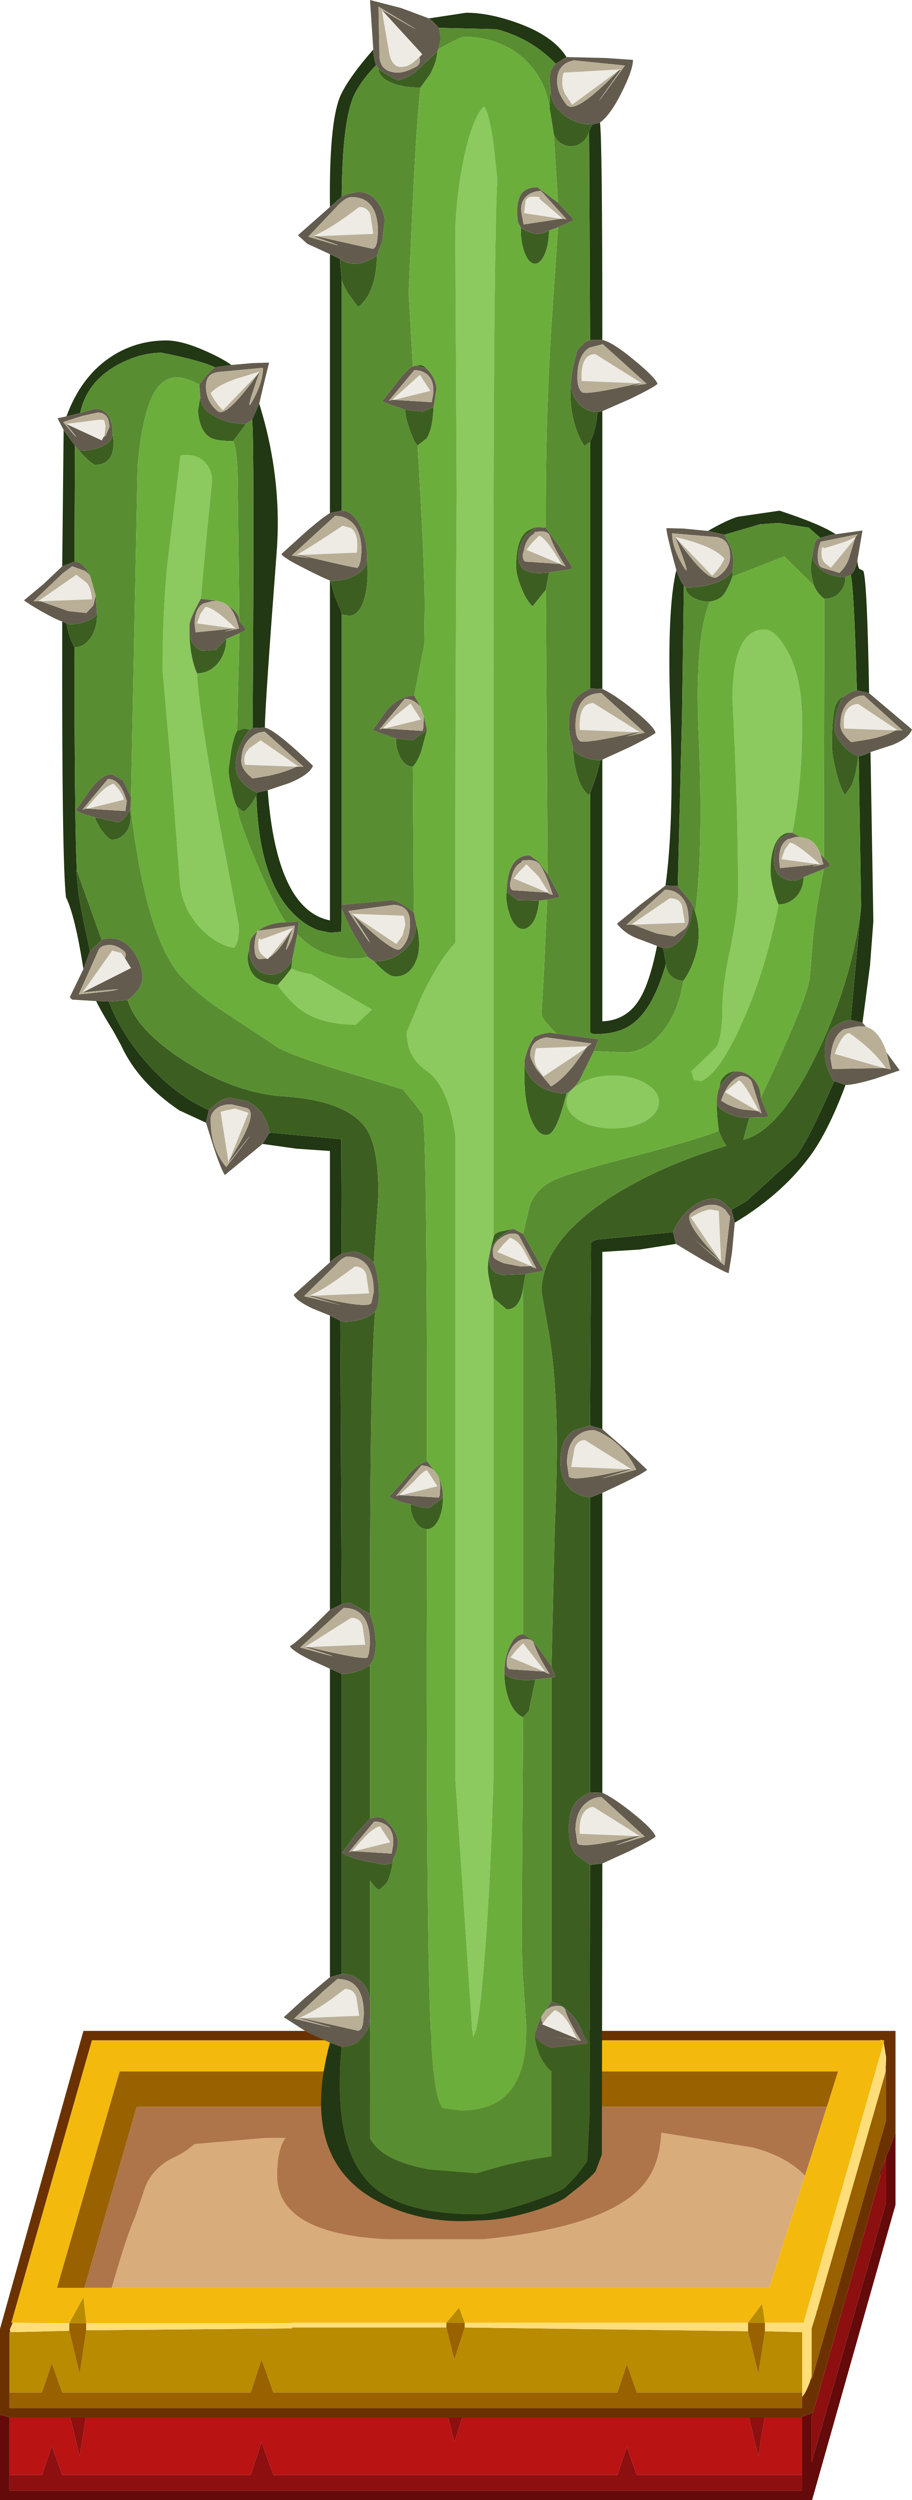 <?xml version="1.0" encoding="UTF-8" standalone="no"?>
<svg xmlns:ffdec="https://www.free-decompiler.com/flash" xmlns:xlink="http://www.w3.org/1999/xlink" ffdec:objectType="shape" height="265.1px" width="96.75px" xmlns="http://www.w3.org/2000/svg">
  <g transform="matrix(1.0, 0.0, 0.0, 1.0, 0.0, 265.1)">
    <path d="M9.1 -8.75 L47.55 -8.75 48.2 -6.15 49.05 -8.75 79.45 -8.75 80.45 -4.65 81.1 -8.75 84.85 -8.75 85.1 -8.75 85.1 -2.65 67.55 -2.65 66.5 -5.65 65.5 -2.65 29.0 -2.65 27.75 -6.15 26.6 -2.65 6.6 -2.65 5.5 -5.75 4.45 -2.65 1.0 -2.65 1.0 -8.75 1.1 -8.75 7.45 -8.75 8.45 -4.65 9.1 -8.75" fill="#b91313" fill-rule="evenodd" stroke="none"/>
    <path d="M7.45 -8.75 L9.1 -8.75 8.45 -4.65 7.45 -8.75 M47.55 -8.75 L49.05 -8.75 48.2 -6.15 47.55 -8.75 M79.45 -8.75 L81.1 -8.75 80.45 -4.65 79.45 -8.75 M86.25 -9.25 L93.4 -34.35 93.95 -36.2 93.95 -36.25 94.0 -36.5 94.0 -36.4 94.0 -31.5 93.55 -29.95 86.1 -4.0 86.1 -8.75 86.25 -9.25 M85.1 -2.65 L85.1 -1.0 1.0 -1.0 1.0 -2.65 4.45 -2.65 5.5 -5.75 6.6 -2.65 26.6 -2.65 27.75 -6.15 29.0 -2.65 65.5 -2.65 66.5 -5.65 67.55 -2.65 85.1 -2.65" fill="#8e0f0f" fill-rule="evenodd" stroke="none"/>
    <path d="M11.85 -22.5 L12.2 -23.7 Q13.6 -28.45 14.35 -30.05 L15.45 -33.3 Q16.35 -35.35 18.5 -36.35 19.45 -36.75 20.65 -37.75 L28.25 -38.4 30.3 -38.4 Q29.4 -37.25 29.4 -34.4 29.4 -28.25 41.0 -27.65 L51.25 -27.65 Q63.35 -28.85 67.55 -32.7 70.0 -34.9 70.15 -38.95 L79.75 -37.4 Q83.35 -36.5 85.4 -34.4 L81.6 -22.5 11.85 -22.5" fill="#d9ac7b" fill-rule="evenodd" stroke="none"/>
    <path d="M85.4 -34.4 Q83.35 -36.5 79.75 -37.4 L70.15 -38.95 Q70.0 -34.9 67.55 -32.7 63.35 -28.85 51.25 -27.65 L41.0 -27.65 Q29.4 -28.25 29.4 -34.4 29.4 -37.25 30.3 -38.4 L28.25 -38.4 20.65 -37.75 Q19.45 -36.75 18.5 -36.35 16.35 -35.35 15.45 -33.3 L14.35 -30.05 Q13.6 -28.45 12.2 -23.7 L11.85 -22.5 8.95 -22.5 14.5 -41.7 87.7 -41.7 87.5 -41.0 85.4 -34.4" fill="#ae754a" fill-rule="evenodd" stroke="none"/>
    <path d="M11.85 -22.5 L81.6 -22.5 85.4 -34.4 87.5 -41.0 88.9 -45.45 12.7 -45.45 6.05 -22.5 8.95 -22.5 11.85 -22.5 M9.15 -18.75 L8.85 -21.5 7.35 -18.75 1.35 -18.8 1.2 -18.8 9.75 -48.75 93.4 -48.75 93.6 -48.75 93.8 -48.75 93.75 -48.5 85.25 -18.8 81.15 -18.8 80.85 -20.8 79.35 -18.8 49.3 -18.8 48.7 -20.4 47.35 -18.8 30.95 -18.8 30.95 -18.75 9.15 -18.75" fill="#f3ba0d" fill-rule="evenodd" stroke="none"/>
    <path d="M7.35 -18.75 L8.85 -21.5 9.15 -18.75 7.35 -18.75 M47.35 -18.8 L48.7 -20.4 49.3 -18.8 47.35 -18.8 M79.35 -18.8 L80.85 -20.8 81.15 -18.8 79.35 -18.8 M7.35 -17.95 L8.45 -13.4 9.15 -18.0 30.95 -18.2 30.95 -18.3 47.35 -18.3 48.2 -14.9 49.3 -18.3 79.35 -17.9 80.45 -13.4 81.15 -17.9 85.1 -17.8 85.1 -11.4 67.55 -11.4 66.5 -14.4 65.5 -11.4 29.0 -11.4 27.75 -14.9 26.6 -11.4 6.6 -11.4 5.5 -14.5 4.45 -11.4 1.0 -11.4 1.0 -17.8 1.1 -17.8 7.35 -17.95" fill="#b98b00" fill-rule="evenodd" stroke="none"/>
    <path d="M87.5 -41.0 L87.7 -41.7 14.5 -41.7 8.95 -22.5 6.05 -22.5 12.7 -45.45 88.9 -45.45 87.5 -41.0 M7.35 -18.75 L9.15 -18.75 9.15 -18.0 8.45 -13.4 7.35 -17.95 7.35 -18.75 M1.0 -11.4 L4.45 -11.4 5.5 -14.5 6.6 -11.4 26.6 -11.4 27.75 -14.9 29.0 -11.4 65.5 -11.4 66.5 -14.4 67.55 -11.4 85.1 -11.4 85.1 -10.95 85.1 -9.75 1.0 -9.75 1.0 -11.4 M81.15 -17.9 L80.45 -13.4 79.35 -17.9 79.35 -18.8 81.15 -18.8 81.15 -17.9 M49.3 -18.3 L48.2 -14.9 47.35 -18.3 47.35 -18.8 49.3 -18.8 49.3 -18.3 M93.85 -45.05 L94.0 -45.65 94.0 -40.25 86.1 -12.75 86.1 -13.1 86.1 -18.2 86.6 -19.8 86.6 -19.9 86.75 -20.3 86.75 -20.35 93.85 -45.05" fill="#996100" fill-rule="evenodd" stroke="none"/>
    <path d="M93.75 -48.5 L93.8 -48.75 93.6 -48.75 93.5 -48.8 93.4 -48.75 9.75 -48.75 1.2 -18.8 1.35 -18.8 1.05 -18.1 1.1 -17.8 1.0 -17.8 1.0 -11.4 1.0 -9.75 85.1 -9.75 85.1 -10.95 Q85.6 -11.5 86.1 -13.1 L86.1 -12.75 94.0 -40.25 94.0 -45.65 93.85 -45.05 93.95 -45.5 94.0 -46.95 93.75 -48.5 M9.1 -8.75 L7.45 -8.75 1.1 -8.75 0.2 -9.0 0.0 -9.0 0.0 -18.15 8.85 -49.75 95.0 -49.75 95.0 -39.0 94.35 -37.2 94.0 -36.4 94.0 -36.5 93.95 -36.25 93.95 -36.2 93.35 -34.7 93.4 -34.35 86.25 -9.25 84.85 -8.75 81.1 -8.75 79.45 -8.75 49.05 -8.75 47.55 -8.75 9.1 -8.75" fill="#6b3200" fill-rule="evenodd" stroke="none"/>
    <path d="M9.15 -18.75 L30.95 -18.75 30.95 -18.8 47.35 -18.8 47.35 -18.3 30.95 -18.3 30.95 -18.2 9.15 -18.0 9.15 -18.75 M49.3 -18.8 L79.35 -18.8 79.35 -17.9 49.3 -18.3 49.3 -18.8 M81.15 -18.8 L85.25 -18.8 93.75 -48.5 94.0 -46.95 93.95 -45.5 93.85 -45.05 86.75 -20.35 86.75 -20.3 86.6 -19.9 86.6 -19.8 86.1 -18.2 86.1 -13.1 Q85.6 -11.5 85.1 -10.95 L85.1 -11.4 85.1 -17.8 81.15 -17.9 81.15 -18.8 M93.6 -48.75 L93.4 -48.75 93.5 -48.8 93.6 -48.75 M1.35 -18.8 L7.35 -18.75 7.35 -17.95 1.1 -17.8 1.05 -18.1 1.35 -18.8" fill="#ffdd79" fill-rule="evenodd" stroke="none"/>
    <path d="M84.85 -8.75 L86.25 -9.25 86.1 -8.75 86.1 -4.0 93.55 -29.95 94.0 -31.5 94.0 -36.4 94.35 -37.2 95.0 -39.0 95.0 -31.3 86.15 0.0 0.0 0.0 0.0 -9.0 0.2 -9.0 1.1 -8.75 1.0 -8.75 1.0 -2.65 1.0 -1.0 85.1 -1.0 85.1 -2.65 85.1 -8.75 84.85 -8.75 M93.4 -34.35 L93.35 -34.7 93.95 -36.2 93.4 -34.35" fill="#650a0a" fill-rule="evenodd" stroke="none"/>
    <path d="M30.9 -162.4 Q32.05 -161.9 33.0 -161.8 L39.45 -158.05 37.75 -156.45 Q34.0 -156.45 31.8 -158.1 30.65 -159.0 29.45 -160.65 L30.2 -161.5 30.9 -162.4 M20.9 -193.7 Q21.05 -190.05 23.2 -178.15 L25.35 -166.9 Q25.35 -165.05 24.8 -164.6 23.0 -164.9 21.25 -166.7 19.15 -168.95 19.05 -172.05 L18.05 -184.9 17.25 -194.05 Q17.25 -200.1 17.75 -205.2 L19.15 -216.8 Q20.9 -217.05 21.8 -216.0 22.5 -215.2 22.5 -214.1 L21.9 -208.2 21.3 -201.6 Q20.1 -199.45 20.1 -198.75 L20.1 -197.75 Q20.2 -195.3 20.9 -193.7 M52.35 -127.45 L52.35 -76.65 Q52.05 -65.6 51.4 -57.5 50.75 -49.4 50.15 -49.0 L48.3 -76.55 48.3 -144.75 Q47.55 -150.0 45.2 -151.6 43.15 -153.0 43.15 -155.65 L44.75 -159.5 Q46.7 -163.5 48.3 -165.1 48.3 -190.5 48.45 -212.95 L48.3 -240.6 Q48.4 -244.45 49.25 -248.5 50.2 -252.8 51.35 -253.8 51.9 -253.1 52.35 -249.85 L52.75 -246.15 Q52.3 -236.8 52.35 -190.3 L52.35 -133.85 Q51.75 -131.65 51.75 -130.65 51.75 -130.0 52.05 -128.7 L52.35 -127.45 M82.6 -169.2 Q81.2 -162.1 78.65 -156.5 76.3 -151.25 74.35 -150.45 L73.6 -150.6 73.35 -151.5 75.95 -154.0 Q76.65 -155.05 76.65 -158.5 76.65 -160.65 77.5 -164.6 78.3 -168.6 78.3 -170.55 78.3 -179.35 77.7 -191.05 77.75 -198.35 81.1 -198.35 82.2 -198.35 83.4 -196.3 85.1 -193.45 85.1 -188.45 85.1 -182.0 84.05 -176.8 L83.8 -176.8 Q83.2 -176.8 82.7 -176.3 81.75 -175.3 81.75 -172.7 81.75 -171.95 82.05 -170.8 82.35 -169.65 82.6 -169.2 M61.55 -150.2 Q62.95 -151.05 65.0 -151.05 67.05 -151.05 68.5 -150.2 69.9 -149.4 69.9 -148.25 69.9 -147.1 68.5 -146.25 67.05 -145.45 65.0 -145.45 62.95 -145.45 61.55 -146.25 60.1 -147.1 60.1 -148.25 60.1 -149.4 61.55 -150.2" fill="#8cc95f" fill-rule="evenodd" stroke="none"/>
    <path d="M46.55 -262.15 L45.9 -262.85 45.5 -263.15 49.45 -263.75 Q51.85 -263.75 54.8 -262.7 58.65 -261.35 60.1 -259.05 L58.95 -258.35 Q56.4 -261.0 52.7 -262.0 L46.55 -262.15 M39.6 -259.85 Q39.6 -259.0 39.9 -258.2 38.35 -256.6 37.6 -255.1 36.3 -252.35 36.25 -244.25 L35.0 -243.15 Q34.9 -251.9 36.05 -254.8 36.85 -256.7 39.6 -259.85 M62.5 -251.2 L62.85 -251.9 63.65 -252.1 Q63.9 -250.35 63.9 -229.05 L62.6 -229.05 62.5 -251.2 M63.9 -221.5 L63.9 -192.05 62.6 -192.1 62.6 -218.25 Q63.2 -219.35 63.4 -221.4 L63.9 -221.5 M63.9 -184.55 L63.9 -156.8 Q66.4 -156.9 67.75 -159.0 68.9 -160.75 69.7 -164.8 L70.35 -164.55 70.65 -162.9 Q69.35 -158.35 67.3 -156.7 65.8 -155.45 63.25 -155.45 62.65 -155.45 62.6 -155.7 L62.6 -156.1 62.6 -180.95 63.3 -182.95 63.7 -184.5 63.9 -184.55 M70.6 -171.2 Q71.55 -178.15 71.1 -190.0 70.75 -200.55 71.75 -204.65 72.1 -203.6 72.55 -203.0 L72.35 -189.15 71.9 -171.15 70.6 -171.2 M75.1 -208.8 Q77.1 -209.95 78.25 -210.3 L82.7 -210.95 Q87.1 -209.5 88.65 -208.45 L88.0 -208.35 87.15 -208.1 87.05 -208.05 85.8 -209.15 82.6 -209.65 80.6 -209.5 76.85 -208.4 75.1 -208.8 M90.95 -205.65 Q91.05 -204.7 91.25 -204.75 L91.6 -204.55 Q92.0 -203.3 92.2 -191.6 L90.9 -191.9 Q90.6 -202.85 90.25 -204.15 90.75 -204.55 90.95 -205.65 M92.35 -185.35 L92.65 -167.4 92.3 -162.75 91.5 -156.65 90.25 -156.95 91.35 -168.95 91.1 -184.9 Q91.8 -185.05 92.35 -185.35 M89.7 -150.05 Q88.05 -145.6 86.25 -142.95 83.2 -138.6 77.95 -135.45 L77.6 -136.8 79.2 -137.75 84.45 -142.5 Q85.7 -144.05 88.5 -150.45 L89.7 -150.05 M71.7 -133.2 L67.85 -132.6 63.9 -132.35 63.9 -113.55 62.6 -113.95 62.7 -133.3 62.85 -133.45 63.3 -133.65 71.4 -134.45 71.7 -133.2 M63.9 -106.8 L63.9 -75.0 62.6 -75.05 62.6 -106.3 63.9 -106.8 M63.9 -67.5 L63.85 -36.65 63.2 -34.9 Q63.1 -34.65 61.6 -33.35 L59.9 -32.0 Q58.55 -31.2 56.1 -30.5 53.15 -29.65 50.75 -29.65 45.35 -29.2 40.75 -31.35 31.55 -35.65 35.0 -48.5 L36.25 -48.05 Q35.2 -37.4 39.4 -33.4 42.65 -30.3 50.7 -30.3 52.2 -30.3 55.65 -31.4 58.9 -32.45 59.9 -33.1 L61.15 -34.4 62.3 -35.9 62.55 -40.75 62.6 -67.35 63.9 -67.5 M35.0 -55.45 L35.0 -88.15 36.25 -87.6 36.25 -55.8 35.0 -55.45 M35.0 -94.4 L35.0 -125.6 36.1 -125.05 36.25 -95.0 35.0 -94.4 M35.0 -131.25 L35.0 -143.05 31.4 -143.3 27.85 -143.8 28.6 -145.0 36.2 -144.3 36.25 -132.15 Q35.55 -131.8 35.0 -131.25 M21.85 -146.05 L19.15 -147.3 19.1 -147.3 Q14.65 -150.3 12.85 -154.25 L12.0 -155.8 Q10.75 -157.8 10.2 -158.95 L11.55 -158.9 Q12.8 -155.55 15.65 -152.3 18.75 -148.85 22.15 -147.4 L21.85 -146.05 M8.85 -162.35 Q7.95 -168.05 7.0 -169.95 6.55 -173.7 6.6 -199.2 L7.05 -199.0 Q7.3 -197.55 7.9 -196.45 7.9 -177.65 8.15 -172.8 L8.1 -172.8 8.25 -171.15 Q8.3 -169.9 9.55 -164.25 L8.85 -162.35 M6.6 -205.05 L6.75 -219.5 7.95 -217.85 7.9 -205.55 6.6 -205.05 M7.05 -220.95 Q8.55 -225.05 11.6 -227.15 14.3 -229.0 17.65 -229.0 19.25 -229.0 21.65 -227.95 23.5 -227.15 24.55 -226.4 L22.8 -226.15 Q21.4 -226.85 17.15 -227.7 14.85 -227.7 12.45 -226.4 9.2 -224.6 8.5 -221.3 L7.05 -220.95 M27.5 -222.3 Q29.95 -214.45 29.35 -206.55 28.1 -190.1 28.1 -187.95 L26.8 -187.9 Q27.0 -218.15 26.75 -220.6 L27.5 -222.3 M28.4 -181.3 Q29.35 -168.65 35.0 -167.5 L35.0 -203.55 35.05 -203.5 35.5 -201.9 36.25 -200.1 36.25 -199.95 36.25 -169.15 36.25 -168.8 36.2 -166.3 35.05 -166.2 33.8 -166.45 Q32.4 -166.95 31.2 -168.15 27.45 -171.8 27.2 -180.75 L27.25 -181.05 28.4 -181.3 M35.0 -210.7 L35.0 -238.15 36.05 -237.65 36.25 -235.45 36.25 -210.95 35.0 -210.7" fill="#223713" fill-rule="evenodd" stroke="none"/>
    <path d="M40.15 -257.8 Q40.6 -257.45 41.4 -257.0 L42.15 -256.6 Q42.8 -256.6 44.05 -257.45 L46.4 -259.65 Q46.35 -258.6 45.65 -257.25 L44.6 -255.8 Q42.75 -255.8 41.45 -256.35 40.15 -256.95 40.15 -257.8 M58.3 -253.65 L58.4 -255.65 Q58.4 -254.1 59.7 -253.0 61.0 -251.9 62.85 -251.9 L62.5 -251.2 Q62.3 -250.35 61.6 -249.9 60.9 -249.45 60.1 -249.65 59.3 -249.85 58.85 -250.6 L58.75 -250.85 58.55 -252.15 58.3 -253.65 M44.0 -226.3 L44.6 -226.4 Q45.0 -226.35 45.2 -226.05 L44.0 -226.3 M46.0 -221.95 Q45.9 -219.55 45.25 -218.6 L44.3 -217.85 Q43.9 -218.2 43.45 -219.6 42.95 -221.0 43.0 -221.65 L44.85 -221.45 46.0 -221.95 M45.3 -187.7 L44.7 -185.45 Q44.25 -184.25 43.8 -183.8 43.05 -183.8 42.55 -184.65 42.0 -185.55 42.0 -186.8 L43.8 -186.6 45.3 -187.7 M44.15 -167.15 Q44.85 -164.5 44.0 -162.9 43.3 -161.55 41.9 -161.55 41.15 -161.55 39.7 -163.15 41.55 -163.15 42.85 -164.3 44.15 -165.5 44.15 -167.15 M31.05 -163.6 L30.9 -162.4 30.2 -161.5 29.45 -160.65 Q27.85 -160.85 27.1 -161.5 26.35 -162.2 26.25 -163.55 L26.45 -164.7 Q26.3 -163.8 26.8 -162.9 27.3 -162.05 28.2 -161.8 29.1 -161.6 29.95 -162.1 30.75 -162.6 31.05 -163.6 M25.15 -179.55 Q24.8 -180.15 24.55 -181.5 24.25 -182.75 24.25 -183.55 L24.55 -185.65 Q24.8 -187.0 25.15 -187.6 L25.85 -187.85 26.5 -187.75 Q25.0 -185.8 25.0 -183.9 25.0 -182.15 27.25 -181.05 L27.2 -180.75 Q26.6 -179.6 25.9 -179.05 25.65 -179.1 25.4 -179.35 L25.15 -179.55 M24.0 -197.35 Q24.0 -195.85 23.1 -194.75 22.2 -193.7 20.9 -193.7 20.2 -195.3 20.1 -197.75 L20.3 -197.15 Q20.65 -196.4 21.4 -196.1 L22.9 -196.2 24.0 -197.35 M24.75 -218.35 Q23.0 -218.3 22.3 -218.7 21.15 -219.4 21.0 -221.55 L21.25 -223.05 Q21.25 -221.85 22.7 -221.0 24.1 -220.15 26.1 -220.15 L24.75 -218.35 M47.0 -106.3 Q47.0 -104.9 46.5 -103.9 46.0 -102.95 45.3 -102.95 44.6 -102.95 44.1 -103.7 43.55 -104.5 43.55 -105.6 45.0 -105.1 45.6 -105.25 L47.0 -106.3 M55.5 -83.0 Q54.45 -83.45 53.9 -85.1 53.5 -86.35 53.5 -87.65 54.35 -86.75 56.8 -87.0 L56.1 -83.65 55.5 -83.0 M55.5 -128.5 Q55.15 -126.25 53.75 -126.25 L52.35 -127.45 52.05 -128.7 Q51.75 -130.0 51.75 -130.65 51.75 -131.65 52.35 -133.85 52.35 -134.25 53.0 -134.5 L54.45 -134.8 Q51.9 -133.65 51.9 -131.6 51.9 -130.1 53.35 -129.9 L55.75 -130.0 55.5 -128.5 M76.25 -145.2 Q76.0 -147.1 76.05 -147.95 76.55 -147.3 77.55 -146.9 78.55 -146.5 79.5 -146.6 L78.85 -144.25 Q82.65 -145.15 86.6 -153.25 90.4 -161.05 91.35 -168.95 L90.25 -156.95 Q89.15 -156.75 88.6 -156.3 87.5 -155.55 87.5 -153.45 87.5 -152.7 87.8 -151.8 88.1 -150.95 88.5 -150.45 85.7 -144.05 84.45 -142.5 L79.2 -137.75 77.6 -136.8 76.75 -137.6 Q76.25 -138.0 75.75 -138.0 74.4 -138.0 73.15 -136.9 72.0 -135.9 71.4 -134.45 L63.3 -133.65 62.85 -133.45 62.7 -133.3 62.6 -113.95 60.85 -113.4 Q59.45 -112.5 59.45 -110.15 59.45 -106.75 62.6 -106.3 L62.6 -75.05 Q61.5 -74.5 61.1 -74.0 60.35 -73.05 60.35 -71.25 60.35 -69.3 61.1 -68.45 L62.6 -67.35 62.55 -40.75 62.3 -35.9 61.15 -34.4 59.9 -33.1 Q58.9 -32.45 55.65 -31.4 52.2 -30.3 50.7 -30.3 42.65 -30.3 39.4 -33.4 35.2 -37.4 36.25 -48.05 37.5 -48.05 38.4 -48.95 39.2 -49.85 39.25 -51.1 L39.25 -38.35 Q40.5 -35.95 45.6 -35.05 L50.55 -34.65 52.45 -35.2 Q54.8 -35.9 58.5 -36.45 L58.5 -45.45 Q57.85 -45.95 57.3 -47.05 56.85 -48.1 56.75 -49.0 57.3 -48.55 57.9 -48.2 58.45 -47.95 58.6 -47.95 L62.25 -48.4 62.35 -48.6 61.2 -50.75 Q60.05 -52.45 58.5 -52.85 L58.5 -87.2 58.9 -87.3 58.5 -88.4 58.85 -102.95 Q59.15 -110.5 59.05 -113.9 58.9 -120.1 58.15 -124.15 L57.45 -128.1 Q57.45 -133.4 64.7 -138.1 69.9 -141.45 77.05 -143.6 76.6 -144.25 76.25 -145.2 M76.35 -149.85 Q76.35 -150.55 76.85 -151.0 77.35 -151.5 78.05 -151.5 77.05 -151.0 76.35 -149.85 M85.25 -172.1 Q85.25 -170.9 84.5 -170.05 83.7 -169.2 82.6 -169.2 82.35 -169.65 82.05 -170.8 81.75 -171.95 81.75 -172.7 81.75 -175.3 82.7 -176.3 83.2 -176.8 83.8 -176.8 L82.85 -176.25 Q82.1 -175.6 82.1 -173.95 82.1 -172.4 83.25 -171.9 84.3 -171.45 85.25 -172.1 M87.45 -201.6 Q86.7 -202.15 86.35 -203.0 86.0 -204.25 86.0 -204.95 L86.2 -206.4 Q86.2 -205.35 87.25 -204.6 88.25 -203.9 89.7 -203.9 89.7 -202.95 89.05 -202.25 88.4 -201.6 87.45 -201.6 M77.7 -203.95 Q77.15 -202.45 76.6 -201.85 76.15 -201.45 75.3 -201.3 74.25 -201.3 73.5 -201.75 72.75 -202.2 72.75 -202.8 74.8 -202.8 76.3 -203.45 77.6 -204.05 77.75 -204.85 L77.7 -203.95 M73.75 -168.35 Q74.5 -166.15 73.75 -163.7 73.25 -162.1 72.5 -161.1 71.75 -161.1 71.2 -161.6 70.65 -162.15 70.65 -162.9 L70.35 -164.55 Q71.65 -164.55 72.55 -165.9 73.45 -167.3 73.45 -169.25 L73.75 -168.35 M60.1 -149.15 Q59.1 -145.1 58.2 -144.8 57.25 -144.5 56.5 -146.05 55.75 -147.65 55.65 -150.15 L55.65 -152.6 Q55.65 -151.2 56.95 -150.15 58.25 -149.15 60.1 -149.15 M57.2 -169.6 Q57.0 -167.75 56.35 -167.05 55.7 -166.35 55.05 -166.7 54.35 -167.1 54.0 -168.35 53.6 -169.6 53.75 -170.55 L54.9 -169.65 57.2 -169.6 M57.9 -202.55 L56.5 -200.8 Q55.8 -201.45 55.25 -202.9 54.75 -204.2 54.75 -205.05 54.75 -207.65 55.7 -208.6 56.0 -208.95 56.9 -209.2 L55.9 -208.45 Q55.0 -207.45 55.0 -206.05 55.0 -204.65 56.4 -204.4 57.1 -204.25 58.25 -204.4 L57.9 -202.55 M58.25 -240.65 Q58.2 -238.95 57.7 -237.95 57.2 -237.0 56.6 -237.15 56.0 -237.3 55.6 -238.45 55.2 -239.65 55.25 -240.95 56.1 -240.45 56.65 -240.35 57.4 -240.2 58.25 -240.65 M40.0 -238.0 Q39.9 -234.0 38.0 -232.55 L36.95 -233.95 Q36.35 -234.95 36.25 -235.45 L36.05 -237.65 Q37.75 -236.45 40.0 -238.0 M38.95 -205.8 Q39.15 -203.15 38.6 -201.45 38.05 -199.8 37.0 -199.8 L36.25 -199.95 36.25 -200.1 35.5 -201.9 35.05 -203.5 Q36.65 -203.5 37.8 -204.15 38.95 -204.85 38.95 -205.8 M11.95 -219.1 Q12.3 -217.1 11.4 -216.25 10.9 -215.8 10.15 -215.8 9.75 -215.8 8.4 -217.3 9.85 -217.3 10.9 -217.8 11.95 -218.35 11.95 -219.1 M10.3 -199.9 Q10.3 -198.45 9.6 -197.45 8.9 -196.45 7.9 -196.45 7.3 -197.55 7.05 -199.0 7.45 -198.8 8.35 -199.0 9.5 -199.2 10.3 -199.9 M8.15 -172.8 L10.8 -165.4 9.55 -164.25 Q8.3 -169.9 8.25 -171.15 L8.1 -172.8 8.15 -172.8 M13.55 -159.05 Q14.55 -155.75 19.8 -152.45 25.15 -149.15 30.1 -148.85 36.7 -148.4 38.8 -145.5 40.15 -143.6 40.15 -138.45 L39.65 -131.25 Q38.5 -132.3 37.55 -132.4 L36.25 -132.15 36.2 -144.3 28.6 -145.0 Q28.15 -147.4 26.3 -148.3 L24.45 -148.7 Q23.8 -148.7 23.05 -148.15 L22.15 -147.4 Q18.75 -148.85 15.65 -152.3 12.8 -155.55 11.55 -158.9 L13.55 -159.05 M39.8 -126.0 Q39.25 -119.75 39.25 -93.95 L37.15 -95.15 36.25 -95.0 36.1 -125.05 Q36.6 -124.85 37.65 -125.05 38.95 -125.25 39.8 -126.0 M39.25 -88.55 L39.25 -72.25 37.75 -70.6 36.3 -68.65 Q36.7 -68.25 38.75 -67.75 L40.85 -67.35 41.6 -67.55 41.75 -68.05 Q41.45 -66.1 41.0 -65.4 L40.25 -64.7 Q39.85 -64.8 39.25 -65.7 L39.25 -52.85 Q39.2 -54.05 38.4 -54.9 37.5 -55.8 36.25 -55.8 L36.25 -87.6 Q37.9 -87.6 39.25 -88.55 M60.55 -224.55 Q60.55 -223.25 61.4 -222.3 62.2 -221.4 63.4 -221.4 63.2 -219.35 62.6 -218.25 L62.0 -217.8 Q61.4 -218.65 61.0 -220.0 60.35 -222.15 60.55 -224.55 M89.6 -191.3 Q89.25 -191.05 89.0 -190.3 88.55 -189.25 88.55 -187.75 88.55 -187.2 89.2 -186.35 90.0 -185.3 91.05 -184.9 90.8 -182.75 90.3 -181.75 L89.65 -180.8 Q89.15 -181.45 88.7 -183.3 88.25 -185.05 88.25 -186.05 88.25 -189.6 88.75 -190.55 89.0 -191.05 89.6 -191.3 M60.75 -185.85 Q60.85 -185.35 61.65 -184.95 62.5 -184.5 63.7 -184.5 L63.3 -182.95 62.6 -180.95 62.45 -180.8 Q61.05 -181.85 60.75 -185.85 M13.8 -179.2 Q14.05 -177.45 13.15 -176.6 12.55 -176.05 11.9 -176.05 11.65 -176.05 11.15 -176.6 10.5 -177.3 10.05 -178.45 L12.5 -177.9 Q13.05 -178.0 13.8 -179.2" fill="#3c5f21" fill-rule="evenodd" stroke="none"/>
    <path d="M39.9 -258.2 L40.15 -257.8 Q40.15 -256.95 41.45 -256.35 42.75 -255.8 44.6 -255.8 44.2 -252.4 43.75 -242.95 L43.35 -234.1 43.8 -226.25 Q43.2 -225.95 42.15 -224.6 L40.55 -222.55 Q40.85 -222.35 43.0 -221.65 42.95 -221.0 43.45 -219.6 43.9 -218.2 44.3 -217.85 45.05 -205.55 45.05 -200.75 L45.0 -196.7 43.95 -191.35 Q42.35 -191.3 41.0 -189.75 L39.55 -187.7 Q39.85 -187.5 42.0 -186.8 42.0 -185.55 42.55 -184.65 43.05 -183.8 43.8 -183.8 L43.9 -168.35 Q42.2 -169.65 41.55 -169.65 L36.25 -169.15 36.25 -199.95 37.0 -199.8 Q38.05 -199.8 38.6 -201.45 39.15 -203.15 38.95 -205.8 38.95 -207.95 38.15 -209.45 37.35 -210.95 36.25 -210.95 L36.25 -235.45 Q36.35 -234.95 36.95 -233.95 L38.0 -232.55 Q39.9 -234.0 40.0 -238.0 L40.55 -239.55 40.8 -241.6 Q40.8 -242.65 40.1 -243.6 39.3 -244.75 38.0 -244.75 L36.75 -244.5 36.25 -244.25 Q36.3 -252.35 37.6 -255.1 38.35 -256.6 39.9 -258.2 M46.5 -259.9 Q46.9 -261.05 46.55 -262.15 L52.7 -262.0 Q56.4 -261.0 58.95 -258.35 58.3 -257.7 58.3 -256.65 L58.4 -255.65 58.3 -253.65 Q57.85 -256.85 55.45 -259.0 52.85 -261.2 49.1 -261.2 L48.1 -260.75 46.5 -259.9 M39.0 -163.65 Q37.7 -163.25 35.75 -163.65 33.15 -164.2 31.55 -166.05 L31.7 -167.4 30.35 -167.3 Q29.35 -168.6 27.3 -173.4 25.25 -178.25 25.15 -179.55 L25.4 -179.35 Q25.65 -179.1 25.9 -179.05 26.6 -179.6 27.2 -180.75 27.45 -171.8 31.2 -168.15 32.4 -166.95 33.8 -166.45 L35.05 -166.2 36.2 -166.3 36.25 -168.8 Q36.8 -167.3 37.8 -165.55 L39.0 -163.65 M25.15 -187.6 L25.4 -197.95 26.0 -198.25 Q26.1 -198.55 25.4 -199.15 L25.2 -215.05 Q25.1 -217.5 24.75 -218.35 L26.1 -220.15 26.75 -220.6 Q27.0 -218.15 26.8 -187.9 L26.5 -187.75 25.85 -187.85 25.15 -187.6 M21.15 -224.3 Q18.15 -226.05 16.6 -223.85 15.15 -221.8 14.6 -215.75 L13.9 -180.55 13.05 -182.35 11.9 -183.0 Q10.9 -183.0 9.75 -181.6 L8.05 -179.2 Q8.4 -178.85 10.05 -178.45 10.5 -177.3 11.15 -176.6 11.65 -176.05 11.9 -176.05 12.55 -176.05 13.15 -176.6 14.05 -177.45 13.8 -179.2 L13.85 -179.5 Q15.4 -166.45 18.8 -162.05 20.3 -160.2 23.1 -158.25 L29.3 -154.15 Q30.5 -153.3 36.6 -151.45 L42.7 -149.6 43.85 -148.25 44.85 -146.9 Q45.3 -144.75 45.3 -110.15 44.3 -109.95 42.95 -108.25 L41.3 -106.4 Q42.2 -105.85 43.55 -105.6 43.55 -104.5 44.1 -103.7 44.6 -102.95 45.3 -102.95 45.15 -56.1 45.85 -47.1 46.15 -42.45 46.95 -41.55 L48.9 -41.3 Q52.85 -41.3 54.5 -43.9 55.85 -45.95 55.85 -49.95 L55.5 -55.1 Q55.35 -57.05 55.35 -61.7 L55.5 -83.0 56.1 -83.65 56.8 -87.0 58.5 -87.2 58.5 -52.85 57.45 -51.3 Q56.8 -50.0 56.75 -49.0 56.85 -48.1 57.3 -47.05 57.85 -45.95 58.5 -45.45 L58.5 -36.45 Q54.8 -35.9 52.45 -35.2 L50.55 -34.65 45.6 -35.05 Q40.5 -35.95 39.25 -38.35 L39.25 -51.1 39.25 -51.2 39.25 -52.75 39.25 -52.85 39.25 -65.7 Q39.85 -64.8 40.25 -64.7 L41.0 -65.4 Q41.45 -66.1 41.75 -68.05 42.3 -69.1 42.2 -69.95 42.05 -71.1 40.7 -72.3 L40.05 -72.45 39.25 -72.25 39.25 -88.55 Q39.95 -89.5 39.85 -91.25 39.75 -92.7 39.25 -93.95 39.25 -119.75 39.8 -126.0 40.35 -126.8 40.15 -128.8 40.0 -130.4 39.65 -131.25 L40.15 -138.45 Q40.15 -143.6 38.8 -145.5 36.7 -148.4 30.1 -148.85 25.15 -149.15 19.8 -152.45 14.55 -155.75 13.55 -159.05 15.1 -160.25 15.1 -161.45 15.1 -162.65 14.35 -163.9 13.35 -165.6 11.65 -165.6 L10.85 -165.5 10.8 -165.4 8.15 -172.8 Q7.9 -177.65 7.9 -196.45 8.9 -196.45 9.6 -197.45 10.3 -198.45 10.3 -199.9 L10.15 -201.95 9.6 -203.9 9.5 -204.15 Q8.8 -205.55 7.9 -205.55 L7.95 -217.85 8.4 -217.3 Q9.75 -215.8 10.15 -215.8 10.9 -215.8 11.4 -216.25 12.3 -217.1 11.95 -219.1 11.9 -221.75 10.05 -221.75 L8.5 -221.3 Q9.2 -224.6 12.45 -226.4 14.85 -227.7 17.15 -227.7 21.4 -226.85 22.8 -226.15 21.7 -225.2 21.15 -224.3 M55.5 -91.8 L55.5 -128.5 55.75 -130.0 57.5 -130.3 57.6 -130.5 55.5 -134.25 56.15 -137.1 Q56.7 -138.85 58.45 -139.8 59.85 -140.6 67.45 -142.55 75.05 -144.6 76.25 -145.2 76.6 -144.25 77.05 -143.6 69.9 -141.45 64.7 -138.1 57.45 -133.4 57.45 -128.1 L58.15 -124.15 Q58.9 -120.1 59.05 -113.9 59.15 -110.5 58.85 -102.95 L58.5 -88.4 57.2 -90.25 Q56.25 -91.5 55.5 -91.8 M80.7 -148.7 Q85.55 -158.9 85.9 -161.4 L86.2 -165.05 Q86.45 -168.25 87.4 -172.95 L88.0 -173.25 Q88.1 -173.55 87.4 -174.15 L87.45 -201.6 Q88.4 -201.6 89.05 -202.25 89.7 -202.95 89.7 -203.9 L90.25 -204.15 Q90.6 -202.85 90.9 -191.9 90.4 -191.85 89.6 -191.3 89.0 -191.05 88.75 -190.55 88.25 -189.6 88.25 -186.05 88.25 -185.05 88.7 -183.3 89.15 -181.45 89.65 -180.8 L90.3 -181.75 Q90.8 -182.75 91.05 -184.9 L91.1 -184.9 91.35 -168.95 Q90.4 -161.05 86.6 -153.25 82.65 -145.15 78.85 -144.25 L79.5 -146.6 81.4 -146.65 81.5 -146.8 80.7 -148.7 M86.35 -203.0 L83.2 -206.1 77.7 -203.95 77.75 -204.85 77.75 -205.05 Q77.9 -205.9 77.55 -207.0 L76.85 -208.4 80.6 -209.5 82.6 -209.65 85.8 -209.15 87.05 -208.05 Q86.7 -208.05 86.45 -207.55 L86.2 -206.4 86.0 -204.95 Q86.0 -204.25 86.35 -203.0 M75.3 -201.3 Q73.7 -197.45 74.1 -187.65 74.65 -175.2 73.75 -168.35 L73.45 -169.25 71.9 -171.15 72.35 -189.15 72.55 -203.0 72.75 -202.8 Q72.75 -202.2 73.5 -201.75 74.25 -201.3 75.3 -201.3 M72.5 -161.1 Q71.95 -157.7 70.2 -155.6 68.45 -153.5 66.2 -153.5 L63.0 -153.65 63.5 -154.9 59.0 -155.5 58.1 -156.5 Q57.45 -157.15 57.45 -157.6 L57.7 -162.05 58.05 -169.7 59.3 -169.95 59.35 -170.1 58.1 -172.4 57.9 -202.55 58.25 -204.4 60.6 -204.75 60.7 -204.95 59.4 -207.05 57.9 -209.15 Q57.85 -220.4 58.5 -230.6 L59.2 -241.0 60.75 -241.7 60.8 -241.9 59.2 -243.6 58.75 -250.85 58.85 -250.6 Q59.3 -249.85 60.1 -249.65 60.9 -249.45 61.6 -249.9 62.3 -250.35 62.5 -251.2 L62.6 -229.05 62.05 -228.8 61.25 -228.0 60.75 -226.05 60.55 -224.55 Q60.35 -222.15 61.0 -220.0 61.4 -218.65 62.0 -217.8 L62.6 -218.25 62.6 -192.1 Q61.5 -191.55 61.1 -191.05 60.35 -190.15 60.35 -188.3 60.35 -187.1 60.75 -186.0 L60.75 -185.85 Q61.05 -181.85 62.45 -180.8 L62.6 -180.95 62.6 -156.1 62.6 -155.7 Q62.65 -155.45 63.25 -155.45 65.8 -155.45 67.3 -156.7 69.35 -158.35 70.65 -162.9 70.65 -162.15 71.2 -161.6 71.75 -161.1 72.5 -161.1" fill="#588e31" fill-rule="evenodd" stroke="none"/>
    <path d="M46.4 -259.65 L46.5 -259.9 48.1 -260.75 49.1 -261.2 Q52.85 -261.2 55.45 -259.0 57.85 -256.85 58.3 -253.65 L58.55 -252.15 58.75 -250.85 59.2 -243.6 57.0 -245.25 56.45 -245.2 Q55.9 -245.1 55.55 -244.8 54.85 -244.2 54.85 -242.45 L54.95 -241.55 55.25 -240.95 Q55.2 -239.65 55.6 -238.45 56.0 -237.3 56.6 -237.15 57.2 -237.0 57.7 -237.95 58.2 -238.95 58.25 -240.65 L59.2 -241.0 58.5 -230.6 Q57.85 -220.4 57.9 -209.15 L56.9 -209.2 Q56.0 -208.95 55.7 -208.6 54.75 -207.65 54.75 -205.05 54.75 -204.2 55.25 -202.9 55.8 -201.45 56.5 -200.8 L57.9 -202.55 58.1 -172.4 57.1 -173.75 56.2 -174.4 Q53.85 -174.4 53.75 -170.55 53.6 -169.6 54.0 -168.35 54.35 -167.1 55.05 -166.7 55.7 -166.35 56.35 -167.05 57.0 -167.75 57.2 -169.6 L58.05 -169.7 57.7 -162.05 57.45 -157.6 Q57.45 -157.15 58.1 -156.5 L59.0 -155.5 58.7 -155.55 Q57.9 -155.7 56.7 -155.15 56.0 -154.2 55.65 -152.65 L55.65 -152.6 55.65 -150.15 Q55.75 -147.65 56.5 -146.05 57.25 -144.5 58.2 -144.8 59.1 -145.1 60.1 -149.15 61.0 -149.75 61.5 -150.6 L63.0 -153.65 66.2 -153.5 Q68.45 -153.5 70.2 -155.6 71.95 -157.7 72.5 -161.1 73.25 -162.1 73.75 -163.7 74.5 -166.15 73.75 -168.35 74.65 -175.2 74.1 -187.65 73.7 -197.45 75.3 -201.3 76.15 -201.45 76.6 -201.85 77.15 -202.45 77.7 -203.95 L83.2 -206.1 86.35 -203.0 Q86.7 -202.15 87.45 -201.6 L87.4 -174.15 87.05 -174.5 Q86.6 -175.75 85.7 -176.15 L84.85 -176.35 84.05 -176.8 Q85.1 -182.0 85.1 -188.45 85.1 -193.45 83.4 -196.3 82.2 -198.35 81.1 -198.35 77.75 -198.35 77.7 -191.05 78.3 -179.35 78.3 -170.55 78.3 -168.6 77.5 -164.6 76.65 -160.65 76.65 -158.5 76.65 -155.05 75.95 -154.0 L73.35 -151.5 73.6 -150.6 74.35 -150.45 Q76.3 -151.25 78.65 -156.5 81.2 -162.1 82.6 -169.2 83.7 -169.2 84.5 -170.05 85.25 -170.9 85.25 -172.1 L87.4 -172.95 Q86.45 -168.25 86.2 -165.05 L85.9 -161.4 Q85.55 -158.9 80.7 -148.7 80.7 -149.85 79.95 -150.65 79.15 -151.5 78.05 -151.5 77.35 -151.5 76.85 -151.0 76.35 -150.55 76.35 -149.85 76.0 -149.1 76.05 -147.95 76.0 -147.1 76.25 -145.2 75.05 -144.6 67.45 -142.55 59.85 -140.6 58.45 -139.8 56.7 -138.85 56.15 -137.1 L55.5 -134.25 54.45 -134.8 53.0 -134.5 Q52.35 -134.25 52.35 -133.85 L52.35 -190.3 Q52.3 -236.8 52.75 -246.15 L52.35 -249.85 Q51.9 -253.1 51.35 -253.8 50.2 -252.8 49.25 -248.5 48.4 -244.45 48.3 -240.6 L48.45 -212.95 Q48.3 -190.5 48.3 -165.1 46.7 -163.5 44.75 -159.5 L43.15 -155.65 Q43.15 -153.0 45.2 -151.6 47.55 -150.0 48.3 -144.75 L48.3 -76.55 50.15 -49.0 Q50.75 -49.4 51.4 -57.5 52.05 -65.6 52.35 -76.65 L52.35 -127.45 53.75 -126.25 Q55.15 -126.25 55.5 -128.5 L55.5 -91.8 Q54.65 -91.8 54.1 -90.55 53.5 -89.35 53.5 -87.65 53.5 -86.35 53.9 -85.1 54.45 -83.45 55.5 -83.0 L55.35 -61.7 Q55.35 -57.05 55.5 -55.1 L55.85 -49.95 Q55.85 -45.95 54.5 -43.9 52.85 -41.3 48.9 -41.3 L46.95 -41.55 Q46.15 -42.45 45.85 -47.1 45.15 -56.1 45.3 -102.95 46.0 -102.95 46.5 -103.9 47.0 -104.9 47.0 -106.3 47.0 -107.5 46.45 -108.65 L45.3 -110.15 Q45.3 -144.75 44.85 -146.9 L43.85 -148.25 42.7 -149.6 36.6 -151.45 Q30.5 -153.3 29.3 -154.15 L23.1 -158.25 Q20.3 -160.2 18.8 -162.05 15.4 -166.45 13.85 -179.5 L13.9 -180.55 14.6 -215.75 Q15.15 -221.8 16.6 -223.85 18.15 -226.05 21.15 -224.3 L21.25 -223.05 21.0 -221.55 Q21.15 -219.4 22.3 -218.7 23.0 -218.3 24.75 -218.35 25.1 -217.5 25.2 -215.05 L25.4 -199.15 Q25.4 -200.15 24.2 -200.85 L24.1 -200.95 23.7 -201.2 23.0 -201.4 21.3 -201.6 21.9 -208.2 22.5 -214.1 Q22.5 -215.2 21.8 -216.0 20.9 -217.05 19.15 -216.8 L17.75 -205.2 Q17.25 -200.1 17.25 -194.05 L18.05 -184.9 19.05 -172.05 Q19.15 -168.95 21.25 -166.7 23.0 -164.9 24.8 -164.6 25.35 -165.05 25.35 -166.9 L23.2 -178.15 Q21.05 -190.05 20.9 -193.7 22.2 -193.7 23.1 -194.75 24.0 -195.85 24.0 -197.35 L25.4 -197.95 25.15 -187.6 Q24.8 -187.0 24.55 -185.65 L24.25 -183.55 Q24.25 -182.75 24.55 -181.5 24.8 -180.15 25.15 -179.55 25.25 -178.25 27.3 -173.4 29.35 -168.6 30.35 -167.3 28.75 -167.3 27.6 -166.55 L27.4 -166.4 27.3 -166.4 27.3 -166.3 Q26.45 -165.65 26.45 -164.75 L26.45 -164.7 26.25 -163.55 Q26.35 -162.2 27.1 -161.5 27.85 -160.85 29.45 -160.65 30.65 -159.0 31.8 -158.1 34.0 -156.45 37.75 -156.45 L39.45 -158.05 33.0 -161.8 Q32.05 -161.9 30.9 -162.4 L31.05 -163.6 31.55 -166.05 Q33.15 -164.2 35.75 -163.65 37.7 -163.25 39.0 -163.65 L39.7 -163.15 Q41.15 -161.55 41.9 -161.55 43.3 -161.55 44.0 -162.9 44.85 -164.5 44.15 -167.15 L43.9 -168.35 43.8 -183.8 Q44.25 -184.25 44.7 -185.45 L45.3 -187.7 44.95 -189.2 44.8 -189.55 44.6 -190.15 43.95 -191.35 45.0 -196.7 45.05 -200.75 Q45.05 -205.55 44.3 -217.85 L45.25 -218.6 Q45.9 -219.55 46.0 -221.95 L46.3 -223.9 Q46.2 -225.1 45.2 -226.05 45.0 -226.35 44.6 -226.4 L44.0 -226.3 43.8 -226.25 43.35 -234.1 43.75 -242.95 Q44.2 -252.4 44.6 -255.8 L45.65 -257.25 Q46.35 -258.6 46.4 -259.65 M61.55 -150.2 Q60.1 -149.4 60.1 -148.25 60.1 -147.1 61.55 -146.25 62.95 -145.45 65.0 -145.45 67.05 -145.45 68.5 -146.25 69.9 -147.1 69.9 -148.25 69.9 -149.4 68.5 -150.2 67.05 -151.05 65.0 -151.05 62.95 -151.05 61.55 -150.2" fill="#6cae3c" fill-rule="evenodd" stroke="none"/>
    <path d="M40.5 -264.05 L44.8 -259.35 44.5 -259.05 43.8 -258.45 Q43.2 -258.0 42.55 -258.0 41.6 -258.0 41.3 -259.4 L40.5 -264.05 M65.9 -257.75 L65.6 -257.6 60.7 -254.0 60.0 -255.05 Q59.65 -255.65 59.65 -256.3 59.65 -257.3 59.85 -257.4 L65.9 -257.75 M33.2 -240.05 Q35.2 -240.9 38.1 -243.15 39.0 -243.15 39.3 -242.3 L39.6 -240.3 33.55 -240.05 33.2 -240.05 M27.55 -225.7 L27.4 -225.5 23.65 -221.6 Q22.8 -222.45 22.35 -223.4 23.05 -224.25 25.1 -224.95 L27.55 -225.7 M7.0 -220.15 L10.6 -220.6 11.05 -220.55 11.2 -219.95 11.1 -219.0 10.95 -218.7 10.8 -218.4 7.0 -220.15 M4.05 -201.35 L8.1 -204.15 9.2 -203.3 Q9.7 -202.7 9.75 -201.55 L4.3 -201.35 4.05 -201.35 M24.8 -198.45 L20.9 -199.0 21.25 -200.0 21.8 -200.75 Q22.8 -200.65 25.0 -198.45 L24.8 -198.45 M31.45 -206.25 Q32.9 -207.05 36.35 -209.35 L37.25 -209.1 Q38.1 -208.45 37.85 -206.5 L31.8 -206.25 31.45 -206.25 M67.75 -224.45 L61.7 -224.7 Q61.55 -227.55 63.15 -227.55 L68.1 -224.45 67.75 -224.45 M59.5 -241.9 L55.6 -242.5 55.75 -243.75 Q55.9 -244.25 56.5 -244.25 57.5 -244.25 57.2 -244.05 L59.7 -241.9 59.5 -241.9 M41.6 -222.7 L44.55 -225.35 45.65 -223.65 41.8 -222.7 41.6 -222.7 M59.45 -205.3 L55.85 -206.8 56.45 -207.55 57.2 -208.3 Q57.95 -208.05 59.65 -205.15 L59.45 -205.3 M71.65 -208.15 Q75.75 -207.2 76.85 -205.85 76.4 -204.9 75.55 -204.05 L71.8 -207.95 71.65 -208.15 M90.8 -208.2 L90.7 -208.0 88.15 -204.9 87.5 -205.4 Q87.15 -205.75 87.15 -206.4 87.15 -207.4 87.4 -206.95 L88.85 -207.4 Q90.2 -207.8 90.8 -208.2 M95.25 -187.65 L95.0 -187.65 89.55 -187.85 Q89.35 -189.5 90.1 -190.1 90.5 -190.45 91.05 -190.45 L95.25 -187.65 M86.8 -173.45 L82.9 -174.0 83.25 -175.0 83.8 -175.75 Q84.45 -175.7 87.0 -173.45 L86.8 -173.45 M93.75 -151.85 L88.55 -153.35 Q89.35 -155.55 90.1 -155.55 92.75 -153.7 94.0 -151.8 L93.75 -151.85 M67.55 -187.45 L61.5 -187.7 Q61.35 -190.55 62.95 -190.55 L67.9 -187.45 67.55 -187.45 M40.6 -187.85 L41.95 -189.2 43.55 -190.5 44.65 -188.8 40.8 -187.85 40.6 -187.85 M58.3 -170.3 L58.1 -170.45 54.5 -171.95 55.1 -172.7 55.85 -173.45 57.15 -172.15 58.3 -170.3 M37.35 -168.2 L42.8 -168.0 42.9 -167.75 43.0 -167.05 42.7 -165.9 42.05 -165.0 37.55 -168.0 37.35 -168.2 M62.15 -153.95 L57.65 -150.95 57.0 -151.85 Q56.7 -152.35 56.7 -153.0 L56.8 -153.7 56.9 -153.95 62.35 -154.15 62.15 -153.95 M66.95 -167.05 L71.05 -169.85 Q72.1 -169.85 72.35 -169.05 L72.65 -167.25 67.2 -167.05 66.95 -167.05 M80.55 -147.2 L80.35 -147.3 76.9 -149.3 78.4 -150.55 Q79.0 -150.25 80.55 -147.2 M31.7 -183.8 L31.45 -183.8 26.0 -184.0 Q25.7 -184.95 26.45 -185.75 L27.65 -186.6 31.7 -183.8 M9.3 -179.35 L9.1 -179.35 10.25 -180.65 Q11.3 -181.8 12.05 -182.0 13.0 -181.05 13.15 -180.3 L9.3 -179.35 M8.75 -159.85 L11.9 -164.3 12.85 -164.05 13.25 -163.5 13.9 -162.45 8.75 -159.85 M31.05 -166.7 L30.95 -166.5 28.6 -163.6 28.4 -163.4 28.3 -163.45 27.75 -163.9 Q27.4 -164.25 27.4 -164.9 27.4 -165.9 27.65 -165.45 L31.05 -166.7 M24.25 -141.8 L23.4 -147.2 23.95 -147.35 24.95 -147.55 26.35 -147.1 24.35 -142.1 24.25 -141.8 M32.75 -127.7 Q33.8 -128.05 35.8 -129.45 L37.65 -130.8 Q38.6 -130.8 38.85 -129.95 L39.15 -127.95 33.1 -127.7 32.75 -127.7 M76.5 -131.3 L76.35 -131.5 73.3 -136.0 Q74.5 -136.75 75.35 -136.85 L76.25 -136.7 76.5 -131.3 M56.55 -130.7 L56.35 -130.85 52.75 -132.35 53.35 -133.1 54.1 -133.85 Q55.0 -133.55 55.55 -132.55 L56.55 -130.7 M42.35 -106.55 L43.9 -108.0 Q44.85 -109.1 45.3 -109.2 L46.4 -107.5 42.55 -106.55 42.35 -106.55 M67.0 -109.3 L66.65 -109.3 60.6 -109.55 60.95 -111.55 Q61.3 -112.4 62.05 -112.4 L67.0 -109.3 M57.95 -87.7 L57.75 -87.85 54.15 -89.35 54.75 -90.1 55.5 -90.85 57.95 -87.7 M37.35 -68.8 L38.5 -70.1 Q39.55 -71.25 40.3 -71.45 L41.4 -69.75 37.55 -68.8 37.35 -68.8 M57.6 -50.55 L58.1 -51.2 58.85 -51.95 Q59.7 -51.65 60.45 -50.35 L61.3 -48.8 61.1 -48.95 57.5 -50.45 57.6 -50.55 M67.9 -70.4 L67.55 -70.4 61.5 -70.65 Q61.4 -72.25 62.0 -73.0 62.45 -73.5 62.95 -73.5 L67.9 -70.4 M32.7 -90.45 L32.35 -90.45 37.25 -93.55 Q38.2 -93.55 38.45 -92.7 L38.75 -90.7 32.7 -90.45 M31.7 -51.1 Q33.5 -51.9 35.2 -53.15 L36.6 -54.2 Q37.5 -54.2 37.8 -53.35 L38.1 -51.35 32.05 -51.1 31.7 -51.1" fill="#edebe4" fill-rule="evenodd" stroke="none"/>
    <path d="M45.5 -263.15 L45.9 -262.85 46.55 -262.15 Q46.9 -261.05 46.5 -259.9 L46.4 -259.65 44.05 -257.45 Q42.8 -256.6 42.15 -256.6 L41.4 -257.0 Q40.6 -257.45 40.15 -257.8 L39.9 -258.2 Q39.6 -259.0 39.6 -259.85 L39.25 -265.1 42.55 -264.25 45.5 -263.15 M58.95 -258.35 L60.1 -259.05 64.25 -258.95 67.15 -258.75 Q67.15 -257.7 66.0 -255.4 64.8 -252.95 63.65 -252.1 L62.85 -251.9 Q61.0 -251.9 59.7 -253.0 58.4 -254.1 58.4 -255.65 L58.3 -256.65 Q58.3 -257.7 58.95 -258.35 M40.5 -264.05 Q45.85 -260.95 43.15 -262.6 L40.15 -264.4 40.25 -259.2 Q40.3 -257.4 42.25 -257.4 42.95 -257.4 44.1 -258.0 44.7 -258.3 44.5 -259.05 L44.8 -259.35 40.5 -264.05 M43.8 -226.25 L44.0 -226.3 45.2 -226.05 Q46.2 -225.1 46.3 -223.9 L46.0 -221.95 44.85 -221.45 43.0 -221.65 Q40.85 -222.35 40.55 -222.55 L42.15 -224.6 Q43.2 -225.95 43.8 -226.25 M43.95 -191.35 L44.6 -190.15 44.25 -190.5 Q43.7 -191.0 42.95 -191.0 L40.25 -187.75 40.6 -187.85 40.8 -187.85 44.8 -187.6 44.9 -187.85 44.95 -188.75 44.95 -189.2 45.3 -187.7 43.8 -186.6 42.0 -186.8 Q39.85 -187.5 39.55 -187.7 L41.0 -189.75 Q42.35 -191.3 43.95 -191.35 M43.9 -168.35 L44.15 -167.15 Q44.15 -165.5 42.85 -164.3 41.55 -163.15 39.7 -163.15 L39.0 -163.65 37.8 -165.55 Q36.8 -167.3 36.25 -168.8 L36.25 -169.15 41.55 -169.65 Q42.2 -169.65 43.9 -168.35 M31.55 -166.05 L31.05 -163.6 Q30.75 -162.6 29.95 -162.1 29.1 -161.6 28.2 -161.8 27.3 -162.05 26.8 -162.9 26.3 -163.8 26.45 -164.7 L26.45 -164.75 Q26.45 -165.65 27.3 -166.3 27.0 -165.6 27.0 -164.65 27.0 -163.5 27.5 -163.4 L28.3 -163.45 28.4 -163.4 28.6 -163.6 Q29.65 -164.25 30.95 -166.5 L31.05 -166.7 Q29.95 -163.5 30.55 -164.7 31.25 -166.05 31.25 -166.95 L27.4 -166.4 27.6 -166.55 Q28.75 -167.3 30.35 -167.3 L31.7 -167.4 31.55 -166.05 M25.4 -197.95 L24.0 -197.35 22.9 -196.2 21.4 -196.1 Q20.65 -196.4 20.3 -197.15 L20.1 -197.75 20.1 -198.75 Q20.1 -199.45 21.3 -201.6 L23.0 -201.4 22.5 -201.35 21.55 -201.1 Q20.65 -200.55 20.65 -198.95 L20.75 -198.05 24.8 -198.45 25.0 -198.45 Q22.6 -197.85 25.35 -198.45 24.95 -200.25 24.1 -200.95 L24.2 -200.85 Q25.4 -200.15 25.4 -199.15 26.1 -198.55 26.0 -198.25 L25.4 -197.95 M21.25 -223.05 L21.15 -224.3 Q21.7 -225.2 22.8 -226.15 L24.55 -226.4 26.8 -226.6 28.55 -226.65 28.1 -224.85 27.5 -222.3 26.75 -220.6 26.1 -220.15 Q24.1 -220.15 22.7 -221.0 21.25 -221.85 21.25 -223.05 M13.9 -180.55 L13.85 -179.5 13.8 -179.2 Q13.05 -178.0 12.5 -177.9 L10.05 -178.45 Q8.4 -178.85 8.05 -179.2 L9.75 -181.6 Q10.9 -183.0 11.9 -183.0 L13.05 -182.35 13.9 -180.55 M45.3 -110.15 L46.45 -108.65 Q47.0 -107.5 47.0 -106.3 L45.6 -105.25 Q45.0 -105.1 43.55 -105.6 42.2 -105.85 41.3 -106.4 L42.95 -108.25 Q44.3 -109.95 45.3 -110.15 M53.5 -87.65 Q53.5 -89.35 54.1 -90.55 54.65 -91.8 55.5 -91.8 56.25 -91.5 57.2 -90.25 L58.5 -88.4 58.9 -87.3 58.5 -87.2 56.8 -87.0 Q54.35 -86.75 53.5 -87.65 M54.45 -134.8 L55.5 -134.25 57.6 -130.5 57.5 -130.3 55.75 -130.0 53.35 -129.9 Q51.9 -130.1 51.9 -131.6 51.9 -133.65 54.45 -134.8 M76.05 -147.95 Q76.0 -149.1 76.35 -149.85 77.05 -151.0 78.05 -151.5 79.15 -151.5 79.95 -150.65 80.7 -149.85 80.7 -148.7 L81.5 -146.8 81.4 -146.65 79.5 -146.6 Q78.55 -146.5 77.55 -146.9 76.55 -147.3 76.05 -147.95 M87.4 -172.95 L85.25 -172.1 Q84.3 -171.45 83.25 -171.9 82.1 -172.4 82.1 -173.95 82.1 -175.6 82.85 -176.25 L83.8 -176.8 84.05 -176.8 84.85 -176.35 84.45 -176.35 83.55 -176.1 Q82.65 -175.55 82.65 -173.95 L82.75 -173.05 86.8 -173.45 87.0 -173.45 Q85.25 -173.0 87.35 -173.45 L87.05 -174.5 87.4 -174.15 Q88.1 -173.55 88.0 -173.25 L87.4 -172.95 M63.0 -153.65 L61.5 -150.6 Q61.0 -149.75 60.1 -149.15 58.25 -149.15 56.95 -150.15 55.65 -151.2 55.65 -152.6 L55.65 -152.65 Q56.0 -154.2 56.7 -155.15 57.9 -155.7 58.7 -155.55 L59.0 -155.5 63.5 -154.9 63.0 -153.65 M58.05 -169.7 L57.2 -169.6 54.9 -169.65 53.75 -170.55 Q53.85 -174.4 56.2 -174.4 L57.1 -173.75 58.1 -172.4 59.35 -170.1 59.3 -169.95 58.05 -169.7 M56.9 -209.2 L57.9 -209.15 59.4 -207.05 60.7 -204.95 60.6 -204.75 58.25 -204.4 Q57.1 -204.25 56.4 -204.4 55.0 -204.65 55.0 -206.05 55.0 -207.45 55.9 -208.45 L56.9 -209.2 M59.2 -241.0 L58.25 -240.65 Q57.4 -240.2 56.65 -240.35 56.1 -240.45 55.25 -240.95 L54.95 -241.55 54.85 -242.45 Q54.85 -244.2 55.55 -244.8 55.9 -245.1 56.45 -245.2 L57.0 -245.25 59.2 -243.6 60.8 -241.9 60.75 -241.7 59.2 -241.0 M65.9 -257.75 Q62.4 -252.85 64.15 -255.2 L66.3 -258.15 62.85 -258.5 60.9 -258.7 Q59.1 -258.35 59.1 -256.5 59.1 -255.25 60.1 -254.0 61.0 -252.85 65.6 -257.6 L65.9 -257.75 M63.9 -229.05 Q64.95 -228.85 67.3 -226.9 69.55 -225.05 69.75 -224.4 69.35 -224.0 66.75 -222.75 L63.9 -221.5 63.4 -221.4 Q62.2 -221.4 61.4 -222.3 60.55 -223.25 60.55 -224.55 L60.75 -226.05 61.25 -228.0 62.05 -228.8 62.6 -229.05 63.9 -229.05 M63.9 -192.05 Q65.2 -191.45 67.25 -189.8 69.35 -188.1 69.55 -187.4 69.25 -187.1 66.75 -185.85 L63.9 -184.55 63.7 -184.5 Q62.5 -184.5 61.65 -184.95 60.85 -185.35 60.75 -185.85 L60.75 -186.0 Q60.35 -187.1 60.35 -188.3 60.35 -190.15 61.1 -191.05 61.5 -191.55 62.6 -192.1 L63.9 -192.05 M69.7 -164.8 L67.45 -165.65 Q66.25 -166.15 65.45 -167.15 L67.9 -169.15 70.6 -171.2 71.9 -171.15 73.45 -169.25 Q73.45 -167.3 72.55 -165.9 71.65 -164.55 70.35 -164.55 L69.7 -164.8 M71.75 -204.65 Q70.65 -208.65 70.7 -209.1 L72.55 -209.05 75.1 -208.8 76.85 -208.4 77.55 -207.0 Q77.9 -205.9 77.75 -205.05 L77.75 -204.85 Q77.6 -204.05 76.3 -203.45 74.8 -202.8 72.75 -202.8 L72.55 -203.0 Q72.1 -203.6 71.75 -204.65 M88.65 -208.45 L91.5 -208.85 90.95 -205.65 Q90.75 -204.55 90.25 -204.15 L89.7 -203.9 Q88.25 -203.9 87.25 -204.6 86.2 -205.35 86.2 -206.4 L86.45 -207.55 Q86.7 -208.05 87.05 -208.05 L87.15 -208.1 88.0 -208.35 88.65 -208.45 M92.2 -191.6 L96.75 -187.75 Q96.4 -186.8 94.65 -186.1 L92.35 -185.35 Q91.8 -185.05 91.1 -184.9 L91.05 -184.9 Q90.0 -185.3 89.2 -186.35 88.55 -187.2 88.55 -187.75 88.55 -189.25 89.0 -190.3 89.25 -191.05 89.6 -191.3 90.4 -191.85 90.9 -191.9 L92.2 -191.6 M91.5 -156.65 L91.85 -156.25 90.9 -156.25 89.5 -155.95 Q88.3 -155.25 88.1 -152.9 L88.3 -151.75 93.75 -151.85 94.0 -151.8 94.5 -151.7 94.05 -153.5 95.45 -151.6 92.8 -150.7 Q90.6 -150.05 89.7 -150.05 L88.5 -150.45 Q88.1 -150.95 87.8 -151.8 87.5 -152.7 87.5 -153.45 87.5 -155.55 88.6 -156.3 89.15 -156.75 90.25 -156.95 L91.5 -156.65 M77.95 -135.45 L77.65 -132.25 77.3 -130.1 Q76.95 -130.15 74.45 -131.55 L71.7 -133.2 71.4 -134.45 Q72.0 -135.9 73.15 -136.9 74.4 -138.0 75.75 -138.0 76.25 -138.0 76.75 -137.6 L77.6 -136.8 77.95 -135.45 M63.9 -113.55 L66.6 -111.2 68.65 -109.25 Q68.15 -108.75 63.9 -106.8 L62.6 -106.3 Q59.45 -106.75 59.45 -110.15 59.45 -112.5 60.85 -113.4 L62.6 -113.95 63.9 -113.55 M63.9 -75.0 Q65.2 -74.4 67.25 -72.75 69.35 -71.05 69.55 -70.35 69.25 -70.05 66.75 -68.8 L63.9 -67.5 62.6 -67.35 61.1 -68.45 Q60.35 -69.3 60.35 -71.25 60.35 -73.05 61.1 -74.0 61.5 -74.5 62.6 -75.05 L63.9 -75.0 M35.0 -48.5 L32.6 -49.6 30.1 -51.2 32.25 -53.15 35.0 -55.45 36.25 -55.8 Q37.5 -55.8 38.4 -54.9 39.2 -54.05 39.25 -52.85 L39.25 -52.75 39.25 -51.2 39.25 -51.1 Q39.2 -49.85 38.4 -48.95 37.5 -48.05 36.25 -48.05 L35.0 -48.5 M35.0 -88.15 Q34.8 -88.25 32.9 -89.1 31.0 -90.05 30.75 -90.55 31.5 -90.9 35.0 -94.4 L36.25 -95.0 37.15 -95.15 39.25 -93.95 Q39.75 -92.7 39.85 -91.25 39.95 -89.5 39.25 -88.55 37.9 -87.6 36.25 -87.6 L35.0 -88.15 M35.0 -125.6 L33.15 -126.35 Q31.45 -127.15 31.15 -127.8 L35.0 -131.25 Q35.55 -131.8 36.25 -132.15 L37.55 -132.4 Q38.5 -132.3 39.65 -131.25 40.0 -130.4 40.15 -128.8 40.35 -126.8 39.8 -126.0 38.95 -125.25 37.65 -125.05 36.6 -124.85 36.1 -125.05 L35.0 -125.6 M27.85 -143.8 L23.85 -140.5 Q23.4 -141.2 22.65 -143.5 L21.85 -146.05 22.15 -147.4 23.05 -148.15 Q23.8 -148.7 24.45 -148.7 L26.3 -148.3 Q28.15 -147.4 28.6 -145.0 L27.85 -143.8 M10.2 -158.95 L7.65 -159.1 7.4 -159.35 8.85 -162.35 9.55 -164.25 10.8 -165.4 10.85 -165.5 11.65 -165.6 Q13.35 -165.6 14.35 -163.9 15.1 -162.65 15.1 -161.45 15.1 -160.25 13.55 -159.05 L11.55 -158.9 10.2 -158.95 M6.6 -199.2 Q5.95 -199.4 4.35 -200.3 2.8 -201.2 2.55 -201.45 L4.6 -203.15 6.6 -205.05 7.9 -205.55 Q8.8 -205.55 9.5 -204.15 L9.05 -204.55 7.65 -205.05 6.65 -204.3 3.55 -201.35 4.05 -201.35 4.3 -201.35 7.25 -200.3 9.15 -200.1 9.9 -200.9 10.15 -201.95 10.3 -199.9 Q9.5 -199.2 8.35 -199.0 7.45 -198.8 7.05 -199.0 L6.6 -199.2 M6.75 -219.5 L6.1 -220.75 7.05 -220.95 8.5 -221.3 10.05 -221.75 Q11.9 -221.75 11.95 -219.1 11.95 -218.35 10.9 -217.8 9.85 -217.3 8.4 -217.3 L7.95 -217.85 6.75 -219.5 M28.1 -187.95 Q29.25 -187.7 33.2 -183.9 32.85 -182.95 30.65 -182.05 L28.4 -181.3 27.25 -181.05 Q25.0 -182.15 25.0 -183.9 25.0 -185.8 26.5 -187.75 L26.8 -187.9 28.1 -187.95 M35.0 -203.55 Q34.4 -203.75 32.35 -204.8 30.05 -205.95 29.85 -206.35 L32.0 -208.3 Q33.95 -210.05 35.0 -210.7 L36.25 -210.95 Q37.35 -210.95 38.15 -209.45 38.95 -207.95 38.95 -205.8 38.95 -204.85 37.8 -204.15 36.65 -203.5 35.05 -203.5 L35.0 -203.55 M35.0 -238.15 L32.6 -239.25 31.6 -240.15 35.0 -243.15 36.25 -244.25 36.75 -244.5 38.0 -244.75 Q39.3 -244.75 40.1 -243.6 40.8 -242.65 40.8 -241.6 L40.55 -239.55 40.0 -238.0 Q37.75 -236.45 36.05 -237.65 L35.0 -238.15 M33.55 -240.05 L39.6 -238.7 39.85 -238.95 40.0 -239.45 40.1 -240.45 Q40.1 -244.2 37.3 -244.2 36.6 -244.2 35.55 -243.0 L32.7 -240.0 35.05 -239.3 Q37.3 -238.65 33.2 -240.05 L33.55 -240.05 M27.55 -225.7 Q25.8 -220.75 26.85 -222.7 27.9 -224.6 27.9 -226.1 L23.15 -225.65 Q21.85 -225.5 21.85 -224.15 21.85 -222.5 23.1 -221.5 24.0 -220.75 27.4 -225.5 L27.55 -225.7 M39.25 -72.25 L40.05 -72.45 40.7 -72.3 Q42.05 -71.1 42.2 -69.95 42.3 -69.1 41.75 -68.05 L41.6 -67.55 40.85 -67.35 38.75 -67.75 Q36.7 -68.25 36.3 -68.65 L37.75 -70.6 39.25 -72.25 M56.75 -49.0 Q56.8 -50.0 57.45 -51.3 L58.5 -52.85 Q60.05 -52.45 61.2 -50.75 L62.35 -48.6 62.25 -48.4 58.6 -47.95 Q58.45 -47.95 57.9 -48.2 57.3 -48.55 56.75 -49.0 M10.95 -218.7 L11.2 -218.9 11.6 -219.8 Q11.6 -221.35 10.35 -221.35 L8.75 -221.0 6.7 -220.35 7.75 -219.1 Q8.7 -218.1 7.0 -220.15 L10.8 -218.4 10.95 -218.7 M31.8 -206.25 Q37.85 -204.8 37.95 -204.9 L38.1 -205.15 38.25 -205.65 38.35 -206.65 Q38.35 -209.0 37.1 -209.9 36.45 -210.4 35.55 -210.4 L30.95 -206.2 32.85 -205.9 31.45 -206.25 31.8 -206.25 M67.75 -224.45 L68.1 -224.45 67.2 -224.2 68.6 -224.4 63.95 -228.6 62.55 -228.25 Q61.25 -227.45 61.25 -225.1 61.25 -223.9 61.75 -223.5 62.35 -223.2 67.75 -224.45 M59.5 -241.9 L59.7 -241.9 60.1 -241.85 57.4 -244.85 Q56.5 -244.85 55.85 -244.3 55.1 -243.6 55.35 -242.35 L55.55 -241.3 59.5 -241.9 M41.8 -222.7 L45.8 -222.45 45.95 -223.3 Q46.1 -224.8 45.25 -225.45 44.7 -225.85 43.95 -225.85 L41.25 -222.6 41.6 -222.7 41.8 -222.7 M59.45 -205.3 L59.65 -205.15 60.0 -205.05 Q58.8 -206.9 58.3 -208.35 58.15 -208.75 57.4 -208.75 L56.75 -208.7 56.65 -208.5 Q56.05 -208.2 55.7 -207.25 L55.45 -206.25 Q55.45 -205.65 55.75 -205.55 L59.45 -205.3 M71.8 -207.95 Q75.15 -203.2 76.15 -203.95 77.45 -204.85 77.45 -206.1 77.45 -207.95 76.0 -208.15 L71.3 -208.55 Q71.3 -207.1 72.4 -205.2 73.55 -203.2 71.65 -208.15 L71.8 -207.95 M90.8 -208.2 L91.0 -208.45 87.05 -207.65 86.9 -207.2 Q86.75 -206.75 86.75 -206.15 86.75 -205.0 87.25 -204.9 L89.05 -204.35 Q89.7 -204.95 90.05 -205.85 L90.7 -208.0 90.8 -208.2 M95.25 -187.65 L95.75 -187.65 91.65 -191.35 Q90.9 -191.35 90.25 -190.85 89.15 -190.05 89.15 -188.2 89.15 -187.4 90.3 -186.4 L92.15 -186.7 Q93.95 -187.05 95.0 -187.65 L95.25 -187.65 M67.55 -187.45 L67.9 -187.45 66.45 -187.0 68.4 -187.4 63.8 -191.6 Q61.05 -191.6 61.05 -188.1 61.05 -186.85 61.55 -186.5 62.25 -186.25 67.55 -187.45 M58.3 -170.3 L58.65 -170.2 Q57.8 -172.8 57.2 -173.5 56.85 -173.9 56.05 -173.9 L55.4 -173.85 55.3 -173.65 Q54.65 -173.35 54.35 -172.4 L54.1 -171.4 Q54.1 -170.8 54.4 -170.7 L58.1 -170.45 58.3 -170.3 M37.55 -168.0 Q41.8 -163.95 42.45 -164.45 43.5 -165.35 43.5 -167.25 43.5 -169.1 41.75 -169.15 L39.5 -168.85 36.95 -168.5 38.85 -165.65 Q40.1 -163.95 37.35 -168.2 L37.55 -168.0 M62.15 -153.95 L62.35 -154.15 62.75 -154.45 57.95 -155.1 Q56.25 -154.8 56.25 -153.2 56.25 -152.85 56.9 -151.75 L58.45 -149.9 Q60.15 -150.85 62.15 -153.95 M67.2 -167.05 Q69.35 -166.2 69.75 -166.1 L71.55 -165.8 72.65 -166.6 Q73.05 -167.0 73.05 -167.6 73.05 -169.3 72.2 -170.1 71.55 -170.75 70.55 -170.75 L66.45 -167.05 66.95 -167.05 67.2 -167.05 M80.55 -147.2 L80.8 -147.0 79.75 -150.4 Q79.4 -151.0 78.7 -151.0 78.35 -151.0 77.9 -150.65 77.05 -150.0 76.5 -148.4 77.5 -147.7 78.8 -147.45 L80.35 -147.3 80.55 -147.2 M31.7 -183.8 L32.2 -183.8 28.1 -187.5 Q27.2 -187.5 26.5 -186.8 25.6 -185.95 25.6 -184.35 25.6 -183.5 26.8 -182.55 L28.55 -182.85 Q30.35 -183.25 31.45 -183.8 L31.7 -183.8 M9.1 -179.35 L9.3 -179.35 13.3 -179.1 13.45 -180.15 Q12.8 -182.5 11.45 -182.5 L8.75 -179.25 9.1 -179.35 M13.25 -163.5 Q13.5 -164.0 13.1 -164.3 12.3 -164.9 11.7 -164.9 10.7 -164.9 10.45 -164.35 L8.35 -159.65 11.6 -160.0 Q14.35 -160.45 8.75 -159.85 L13.9 -162.45 13.25 -163.5 M24.35 -142.1 Q27.55 -147.1 26.2 -147.6 L24.55 -148.0 Q23.3 -148.0 22.7 -147.3 22.35 -146.9 22.35 -146.5 22.3 -143.35 24.0 -141.35 L26.0 -143.95 Q27.55 -146.0 24.25 -141.8 L24.35 -142.1 M33.1 -127.7 Q39.1 -126.25 39.4 -126.95 L39.65 -128.1 Q39.65 -131.85 36.85 -131.85 36.4 -131.85 35.7 -131.05 L32.25 -127.65 35.2 -126.95 Q37.7 -126.25 32.75 -127.7 L33.1 -127.7 M76.5 -131.3 L73.7 -133.65 76.85 -130.9 77.45 -136.1 76.95 -136.8 Q76.35 -137.35 75.55 -137.35 74.5 -137.35 73.35 -136.5 72.25 -135.7 76.35 -131.5 L76.5 -131.3 M56.35 -130.85 L56.55 -130.7 56.9 -130.6 55.1 -134.0 Q54.95 -134.3 54.4 -134.3 53.75 -134.3 53.1 -133.8 52.05 -133.1 52.35 -131.8 52.45 -131.55 53.45 -131.15 L55.25 -130.8 56.35 -130.85 M42.55 -106.55 L46.55 -106.3 46.65 -106.55 46.7 -107.45 Q46.7 -108.45 46.15 -109.05 45.6 -109.7 44.7 -109.7 L42.0 -106.45 42.35 -106.55 42.55 -106.55 M67.0 -109.3 Q62.35 -107.9 64.7 -108.55 L67.5 -109.25 Q66.5 -111.35 64.7 -112.6 63.4 -113.45 62.9 -113.45 62.05 -113.45 61.35 -112.95 60.15 -112.1 60.15 -109.95 L60.35 -108.55 Q60.7 -107.9 66.65 -109.3 L67.0 -109.3 M57.95 -87.7 L58.3 -87.6 Q57.1 -89.45 56.6 -90.9 56.45 -91.3 55.7 -91.3 54.95 -91.3 54.3 -90.4 53.75 -89.55 53.75 -88.8 53.75 -88.2 54.05 -88.1 L57.75 -87.85 57.95 -87.7 M37.55 -68.8 L41.55 -68.55 41.7 -69.45 Q41.85 -70.9 41.0 -71.55 40.45 -71.95 39.7 -71.95 L37.0 -68.7 37.35 -68.8 37.55 -68.8 M57.6 -50.55 L57.5 -50.45 61.1 -48.95 61.3 -48.8 58.85 -49.1 61.65 -48.7 Q60.35 -50.7 59.95 -52.0 59.8 -52.4 59.15 -52.4 57.95 -52.4 57.45 -51.25 57.35 -50.9 57.6 -50.55 M67.9 -70.4 Q64.05 -69.0 66.05 -69.65 L68.4 -70.35 63.8 -74.55 Q62.95 -74.55 62.15 -73.9 61.05 -72.95 61.05 -71.05 L61.25 -69.65 Q61.6 -69.0 67.55 -70.4 L67.9 -70.4 M32.7 -90.45 Q38.55 -89.05 39.0 -89.35 L39.15 -89.85 39.25 -90.85 Q39.25 -94.6 36.45 -94.6 L31.85 -90.4 34.4 -89.7 Q36.85 -89.05 32.35 -90.45 L32.7 -90.45 M32.05 -51.1 L38.05 -49.75 38.35 -50.0 38.5 -50.5 38.6 -51.5 Q38.6 -55.25 35.8 -55.25 L34.4 -54.05 31.2 -51.05 34.3 -50.3 Q36.75 -49.7 31.7 -51.1 L32.05 -51.1" fill="#635c4e" fill-rule="evenodd" stroke="none"/>
    <path d="M44.5 -259.05 Q44.7 -258.3 44.1 -258.0 42.95 -257.4 42.25 -257.4 40.3 -257.4 40.25 -259.2 L40.15 -264.4 43.15 -262.6 Q45.85 -260.95 40.5 -264.05 L41.3 -259.4 Q41.6 -258.0 42.55 -258.0 43.2 -258.0 43.8 -258.45 L44.5 -259.05 M44.6 -190.15 L44.8 -189.55 44.95 -189.2 44.95 -188.75 44.9 -187.85 44.8 -187.6 40.8 -187.85 44.65 -188.8 43.55 -190.5 41.95 -189.2 40.6 -187.85 40.25 -187.75 42.95 -191.0 Q43.7 -191.0 44.25 -190.5 L44.6 -190.15 M27.3 -166.3 L27.3 -166.4 27.4 -166.4 31.25 -166.95 Q31.25 -166.05 30.55 -164.7 29.95 -163.5 31.05 -166.7 L27.65 -165.45 Q27.4 -165.9 27.4 -164.9 27.4 -164.25 27.75 -163.9 L28.3 -163.45 27.5 -163.4 Q27.0 -163.5 27.0 -164.65 27.0 -165.6 27.3 -166.3 M23.0 -201.4 L23.7 -201.2 24.1 -200.95 Q24.95 -200.25 25.35 -198.45 22.6 -197.85 25.0 -198.45 22.8 -200.65 21.8 -200.75 L21.25 -200.0 20.9 -199.0 24.8 -198.45 20.75 -198.05 20.65 -198.95 Q20.65 -200.55 21.55 -201.1 L22.5 -201.35 23.0 -201.4 M84.85 -176.35 L85.7 -176.15 Q86.6 -175.75 87.05 -174.5 L87.35 -173.45 Q85.25 -173.0 87.0 -173.45 84.45 -175.7 83.8 -175.75 L83.25 -175.0 82.9 -174.0 86.8 -173.45 82.75 -173.05 82.65 -173.95 Q82.65 -175.55 83.55 -176.1 L84.45 -176.35 84.85 -176.35 M65.6 -257.6 Q61.0 -252.85 60.1 -254.0 59.1 -255.25 59.1 -256.5 59.1 -258.35 60.9 -258.7 L62.85 -258.5 66.3 -258.15 64.15 -255.2 Q62.4 -252.85 65.9 -257.75 L59.85 -257.4 Q59.65 -257.3 59.65 -256.3 59.65 -255.65 60.0 -255.05 L60.7 -254.0 65.6 -257.6 M91.85 -156.25 L92.4 -156.0 Q93.45 -155.35 94.05 -153.5 L94.5 -151.7 94.0 -151.8 Q92.75 -153.7 90.1 -155.55 89.35 -155.55 88.55 -153.35 L93.75 -151.85 88.3 -151.75 88.1 -152.9 Q88.3 -155.25 89.5 -155.95 L90.9 -156.25 91.85 -156.25 M33.55 -240.05 L39.6 -240.3 39.3 -242.3 Q39.0 -243.15 38.1 -243.15 35.2 -240.9 33.2 -240.05 37.3 -238.65 35.05 -239.3 L32.7 -240.0 35.55 -243.0 Q36.6 -244.2 37.3 -244.2 40.1 -244.2 40.1 -240.45 L40.0 -239.45 39.85 -238.95 39.6 -238.7 33.55 -240.05 M27.4 -225.5 Q24.0 -220.75 23.1 -221.5 21.85 -222.5 21.85 -224.15 21.85 -225.5 23.15 -225.65 L27.9 -226.1 Q27.9 -224.6 26.85 -222.7 25.8 -220.75 27.55 -225.7 L25.1 -224.95 Q23.05 -224.25 22.35 -223.4 22.8 -222.45 23.65 -221.6 L27.4 -225.5 M9.5 -204.15 L9.6 -203.9 10.15 -201.95 9.9 -200.9 9.15 -200.1 7.25 -200.3 4.3 -201.35 9.75 -201.55 Q9.7 -202.7 9.2 -203.3 L8.1 -204.15 4.05 -201.35 3.55 -201.35 6.65 -204.3 7.65 -205.05 9.05 -204.55 9.5 -204.15 M10.95 -218.7 L11.1 -219.0 11.2 -219.95 11.05 -220.55 10.6 -220.6 7.0 -220.15 Q8.7 -218.1 7.75 -219.1 L6.7 -220.35 8.75 -221.0 10.35 -221.35 Q11.6 -221.35 11.6 -219.8 L11.2 -218.9 10.95 -218.7 M31.8 -206.25 L37.85 -206.5 Q38.1 -208.45 37.25 -209.1 L36.35 -209.35 Q32.9 -207.05 31.45 -206.25 L32.85 -205.9 30.95 -206.2 35.55 -210.4 Q36.45 -210.4 37.1 -209.9 38.35 -209.0 38.35 -206.65 L38.25 -205.65 38.1 -205.15 37.95 -204.9 Q37.85 -204.8 31.8 -206.25 M68.1 -224.45 L63.15 -227.55 Q61.55 -227.55 61.7 -224.7 L67.75 -224.45 Q62.35 -223.2 61.75 -223.5 61.25 -223.9 61.25 -225.1 61.25 -227.45 62.55 -228.25 L63.95 -228.6 68.6 -224.4 67.2 -224.2 68.1 -224.45 M59.7 -241.9 L57.2 -244.05 Q57.5 -244.25 56.5 -244.25 55.9 -244.25 55.75 -243.75 L55.6 -242.5 59.5 -241.9 55.55 -241.3 55.35 -242.35 Q55.1 -243.6 55.85 -244.3 56.5 -244.85 57.4 -244.85 L60.1 -241.85 59.7 -241.9 M41.6 -222.7 L41.25 -222.6 43.95 -225.85 Q44.7 -225.85 45.25 -225.45 46.1 -224.8 45.95 -223.3 L45.8 -222.45 41.8 -222.7 45.65 -223.65 44.55 -225.35 41.6 -222.7 M59.65 -205.15 Q57.95 -208.05 57.2 -208.3 L56.45 -207.55 55.85 -206.8 59.45 -205.3 55.75 -205.55 Q55.45 -205.65 55.45 -206.25 L55.7 -207.25 Q56.05 -208.2 56.65 -208.5 L56.75 -208.7 57.4 -208.75 Q58.15 -208.75 58.3 -208.35 58.8 -206.9 60.0 -205.05 L59.65 -205.15 M71.65 -208.15 Q73.55 -203.2 72.4 -205.2 71.3 -207.1 71.3 -208.55 L76.0 -208.15 Q77.45 -207.95 77.45 -206.1 77.45 -204.85 76.15 -203.95 75.15 -203.2 71.8 -207.95 L75.55 -204.05 Q76.4 -204.9 76.85 -205.85 75.75 -207.2 71.65 -208.15 M90.7 -208.0 L90.05 -205.85 Q89.7 -204.95 89.05 -204.35 L87.25 -204.9 Q86.75 -205.0 86.75 -206.15 86.75 -206.75 86.9 -207.2 L87.05 -207.65 91.0 -208.45 90.8 -208.2 Q90.2 -207.8 88.85 -207.4 L87.4 -206.95 Q87.15 -207.4 87.15 -206.4 87.15 -205.75 87.5 -205.4 L88.15 -204.9 90.7 -208.0 M95.0 -187.65 Q93.95 -187.05 92.15 -186.7 L90.3 -186.4 Q89.15 -187.4 89.15 -188.2 89.15 -190.05 90.25 -190.85 90.9 -191.35 91.65 -191.35 L95.75 -187.65 95.25 -187.65 91.05 -190.45 Q90.5 -190.45 90.1 -190.1 89.35 -189.5 89.55 -187.85 L95.0 -187.65 M67.9 -187.45 L62.95 -190.55 Q61.35 -190.55 61.5 -187.7 L67.55 -187.45 Q62.25 -186.25 61.55 -186.5 61.05 -186.85 61.05 -188.1 61.05 -191.6 63.8 -191.6 L68.4 -187.4 66.45 -187.0 67.9 -187.45 M58.1 -170.45 L54.4 -170.7 Q54.1 -170.8 54.1 -171.4 L54.35 -172.4 Q54.65 -173.35 55.3 -173.65 L55.4 -173.85 56.05 -173.9 Q56.85 -173.9 57.2 -173.5 57.8 -172.8 58.65 -170.2 L58.3 -170.3 57.15 -172.15 55.85 -173.45 55.1 -172.7 54.5 -171.95 58.1 -170.45 M37.55 -168.0 L42.05 -165.0 42.7 -165.9 43.0 -167.05 42.9 -167.75 42.8 -168.0 37.35 -168.2 Q40.1 -163.95 38.85 -165.65 L36.95 -168.5 39.5 -168.85 41.75 -169.15 Q43.5 -169.1 43.5 -167.25 43.5 -165.35 42.45 -164.45 41.8 -163.95 37.55 -168.0 M62.35 -154.15 L56.9 -153.95 56.8 -153.7 56.7 -153.0 Q56.7 -152.35 57.0 -151.85 L57.65 -150.95 62.15 -153.95 Q60.15 -150.85 58.45 -149.9 L56.9 -151.75 Q56.25 -152.85 56.25 -153.2 56.25 -154.8 57.95 -155.1 L62.75 -154.45 62.35 -154.15 M66.95 -167.05 L66.45 -167.05 70.55 -170.75 Q71.55 -170.75 72.2 -170.1 73.05 -169.3 73.05 -167.6 73.05 -167.0 72.65 -166.6 L71.55 -165.8 69.75 -166.1 Q69.35 -166.2 67.2 -167.05 L72.65 -167.25 72.35 -169.05 Q72.1 -169.85 71.05 -169.85 L66.95 -167.05 M80.35 -147.3 L78.8 -147.45 Q77.5 -147.7 76.5 -148.4 77.05 -150.0 77.9 -150.65 78.35 -151.0 78.7 -151.0 79.4 -151.0 79.75 -150.4 L80.8 -147.0 80.55 -147.2 Q79.0 -150.25 78.4 -150.55 L76.9 -149.3 80.35 -147.3 M31.45 -183.8 Q30.35 -183.25 28.55 -182.85 L26.8 -182.55 Q25.6 -183.5 25.6 -184.35 25.6 -185.95 26.5 -186.8 27.2 -187.5 28.1 -187.5 L32.2 -183.8 31.7 -183.8 27.65 -186.6 26.45 -185.75 Q25.7 -184.95 26.0 -184.0 L31.45 -183.8 M9.3 -179.35 L13.15 -180.3 Q13.0 -181.05 12.05 -182.0 11.3 -181.8 10.25 -180.65 L9.1 -179.35 8.75 -179.25 11.45 -182.5 Q12.8 -182.5 13.45 -180.15 L13.3 -179.1 9.3 -179.35 M8.75 -159.85 Q14.35 -160.45 11.6 -160.0 L8.35 -159.65 10.45 -164.35 Q10.7 -164.9 11.7 -164.9 12.3 -164.9 13.1 -164.3 13.5 -164.0 13.25 -163.5 L12.85 -164.05 11.9 -164.3 8.75 -159.85 M30.95 -166.5 Q29.65 -164.25 28.6 -163.6 L30.95 -166.5 M24.25 -141.8 Q27.55 -146.0 26.0 -143.95 L24.0 -141.35 Q22.3 -143.35 22.35 -146.5 22.35 -146.9 22.7 -147.3 23.3 -148.0 24.55 -148.0 L26.2 -147.6 Q27.55 -147.1 24.35 -142.1 L26.35 -147.1 24.95 -147.55 23.95 -147.35 23.4 -147.2 24.25 -141.8 M33.1 -127.7 L39.15 -127.95 38.85 -129.95 Q38.6 -130.8 37.65 -130.8 L35.8 -129.45 Q33.8 -128.05 32.75 -127.7 37.7 -126.25 35.2 -126.95 L32.25 -127.65 35.7 -131.05 Q36.4 -131.85 36.85 -131.85 39.65 -131.85 39.65 -128.1 L39.4 -126.95 Q39.1 -126.25 33.1 -127.7 M76.35 -131.5 Q72.25 -135.7 73.35 -136.5 74.5 -137.35 75.55 -137.35 76.35 -137.35 76.95 -136.8 L77.45 -136.1 76.85 -130.9 73.7 -133.65 76.5 -131.3 76.25 -136.7 75.35 -136.85 Q74.5 -136.75 73.3 -136.0 L76.35 -131.5 M56.35 -130.85 L55.25 -130.8 53.45 -131.15 Q52.45 -131.55 52.35 -131.8 52.05 -133.1 53.1 -133.8 53.75 -134.3 54.4 -134.3 54.95 -134.3 55.1 -134.0 L56.9 -130.6 56.55 -130.7 55.55 -132.55 Q55.0 -133.55 54.1 -133.85 L53.35 -133.1 52.75 -132.35 56.35 -130.85 M42.35 -106.55 L42.0 -106.45 44.7 -109.7 Q45.6 -109.7 46.15 -109.05 46.7 -108.45 46.7 -107.45 L46.65 -106.55 46.55 -106.3 42.55 -106.55 46.4 -107.5 45.3 -109.2 Q44.85 -109.1 43.9 -108.0 L42.35 -106.55 M66.65 -109.3 Q60.7 -107.9 60.35 -108.55 L60.15 -109.95 Q60.15 -112.1 61.35 -112.95 62.05 -113.45 62.9 -113.45 63.4 -113.45 64.7 -112.6 66.5 -111.35 67.5 -109.25 L64.7 -108.55 Q62.35 -107.9 67.0 -109.3 L62.05 -112.4 Q61.3 -112.4 60.95 -111.55 L60.6 -109.55 66.65 -109.3 M57.75 -87.85 L54.05 -88.1 Q53.75 -88.2 53.75 -88.8 53.75 -89.55 54.3 -90.4 54.95 -91.3 55.7 -91.3 56.45 -91.3 56.6 -90.9 57.1 -89.45 58.3 -87.6 L57.95 -87.7 55.5 -90.85 54.75 -90.1 54.15 -89.35 57.75 -87.85 M37.35 -68.8 L37.0 -68.7 39.7 -71.95 Q40.45 -71.95 41.0 -71.55 41.85 -70.9 41.7 -69.45 L41.55 -68.55 37.55 -68.8 41.4 -69.75 40.3 -71.45 Q39.55 -71.25 38.5 -70.1 L37.35 -68.8 M61.3 -48.8 L60.45 -50.35 Q59.7 -51.65 58.85 -51.95 L58.1 -51.2 57.6 -50.55 Q57.35 -50.9 57.45 -51.25 57.95 -52.4 59.15 -52.4 59.8 -52.4 59.95 -52.0 60.35 -50.7 61.65 -48.7 L58.85 -49.1 61.3 -48.8 M67.55 -70.4 Q61.6 -69.0 61.25 -69.65 L61.05 -71.05 Q61.05 -72.95 62.15 -73.9 62.95 -74.55 63.8 -74.55 L68.4 -70.35 66.05 -69.65 Q64.05 -69.0 67.9 -70.4 L62.95 -73.5 Q62.45 -73.5 62.0 -73.0 61.4 -72.25 61.5 -70.65 L67.55 -70.4 M32.35 -90.45 Q36.85 -89.05 34.4 -89.7 L31.85 -90.4 36.45 -94.6 Q39.25 -94.6 39.25 -90.85 L39.15 -89.85 39.0 -89.35 Q38.55 -89.05 32.7 -90.45 L38.75 -90.7 38.45 -92.7 Q38.2 -93.55 37.25 -93.55 L32.35 -90.45 M31.7 -51.1 Q36.75 -49.7 34.3 -50.3 L31.2 -51.05 34.4 -54.05 35.8 -55.25 Q38.6 -55.25 38.6 -51.5 L38.5 -50.5 38.35 -50.0 38.05 -49.75 32.05 -51.1 38.1 -51.35 37.8 -53.35 Q37.5 -54.2 36.6 -54.2 L35.2 -53.15 Q33.5 -51.9 31.7 -51.1" fill="#b9af97" fill-rule="evenodd" stroke="none"/>
  </g>
</svg>
